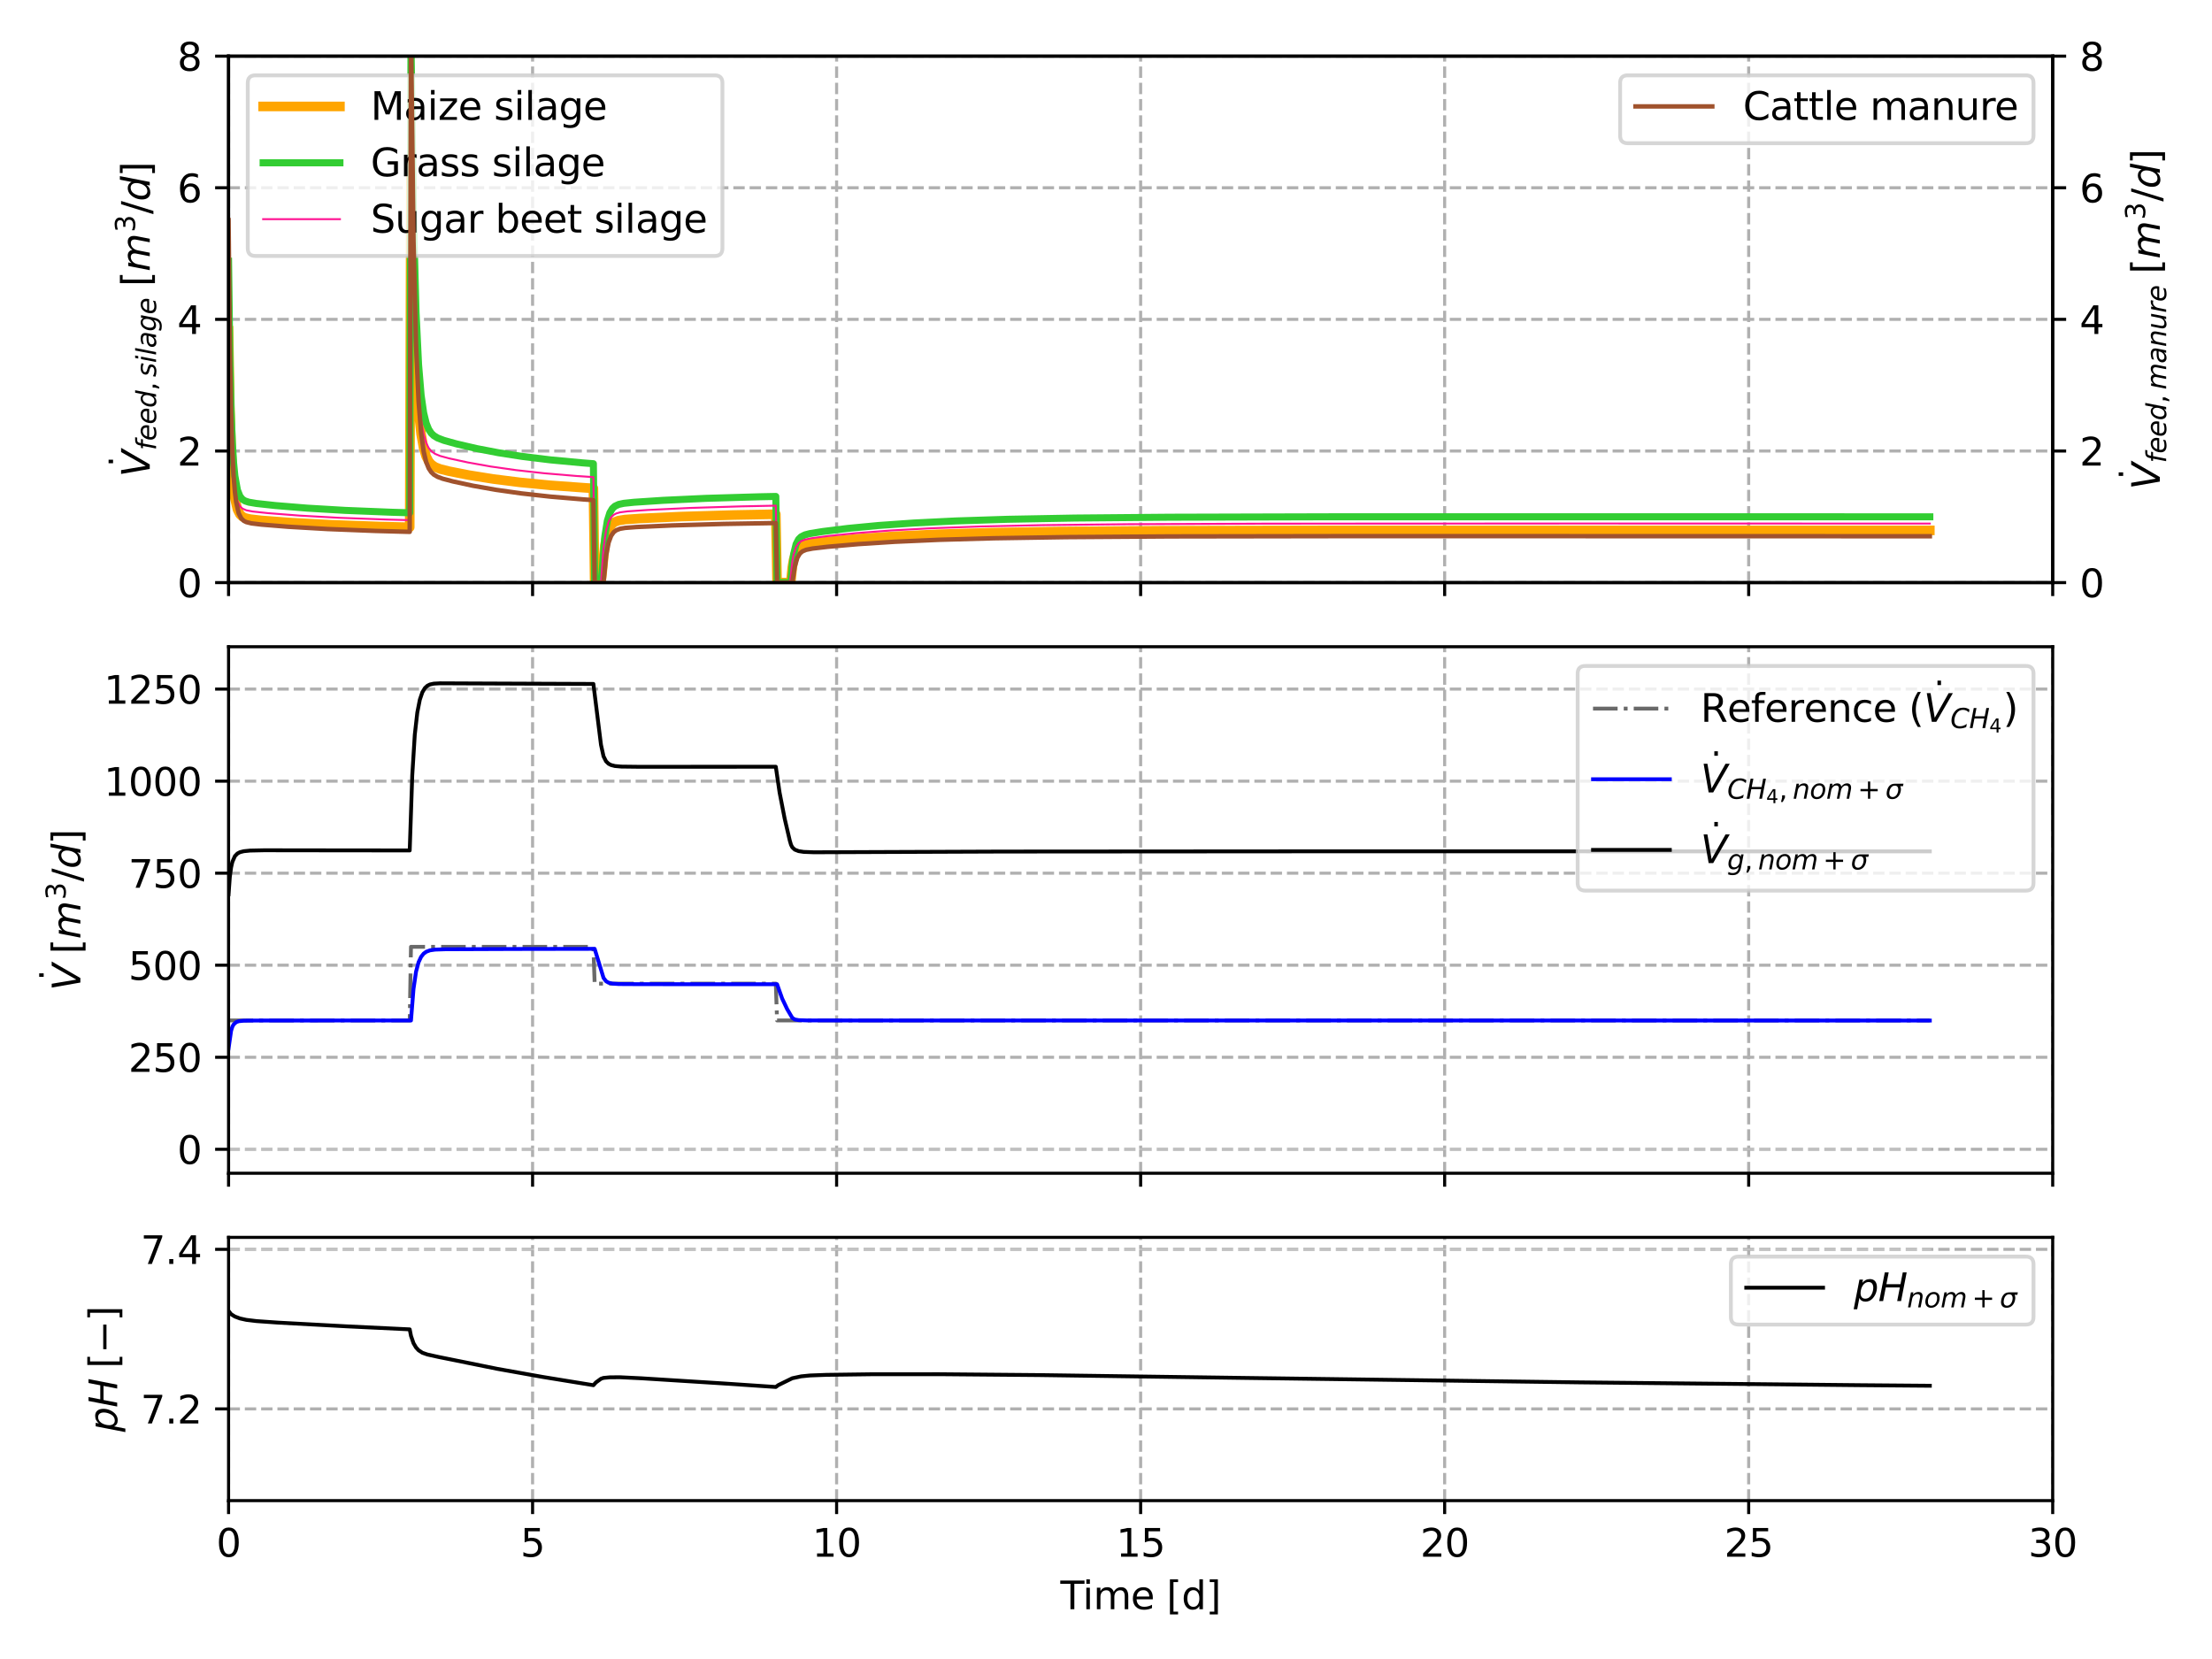 <?xml version="1.0" encoding="utf-8" standalone="no"?>
<!DOCTYPE svg PUBLIC "-//W3C//DTD SVG 1.1//EN"
  "http://www.w3.org/Graphics/SVG/1.1/DTD/svg11.dtd">
<svg xmlns:xlink="http://www.w3.org/1999/xlink" width="576pt" height="432pt" viewBox="0 0 576 432" xmlns="http://www.w3.org/2000/svg" version="1.1">
 <defs>
  <style type="text/css">*{stroke-linejoin: round; stroke-linecap: butt}</style>
 </defs>
 <g id="figure_1">
  <g id="patch_1">
   <path d="M 0 432 
L 576 432 
L 576 0 
L 0 0 
z
" style="fill: #ffffff"/>
  </g>
  <g id="axes_1">
   <g id="patch_2">
    <path d="M 59.518 151.71 
L 534.52 151.71 
L 534.52 14.616 
L 59.518 14.616 
z
" style="fill: #ffffff"/>
   </g>
   <g id="matplotlib.axis_1">
    <g id="xtick_1">
     <g id="line2d_1">
      <path d="M 59.518 151.71 
L 59.518 14.616 
" clip-path="url(#p0bb1dd6e60)" style="fill: none; stroke-dasharray: 2.96,1.28; stroke-dashoffset: 0; stroke: #b0b0b0; stroke-width: 0.8"/>
     </g>
     <g id="line2d_2">
      <defs>
       <path id="m2afe3cb417" d="M 0 0 
L 0 3.5 
" style="stroke: #000000; stroke-width: 0.8"/>
      </defs>
      <g>
       <use xlink:href="#m2afe3cb417" x="59.518" y="151.71" style="stroke: #000000; stroke-width: 0.8"/>
      </g>
     </g>
    </g>
    <g id="xtick_2">
     <g id="line2d_3">
      <path d="M 138.685 151.71 
L 138.685 14.616 
" clip-path="url(#p0bb1dd6e60)" style="fill: none; stroke-dasharray: 2.96,1.28; stroke-dashoffset: 0; stroke: #b0b0b0; stroke-width: 0.8"/>
     </g>
     <g id="line2d_4">
      <g>
       <use xlink:href="#m2afe3cb417" x="138.685" y="151.71" style="stroke: #000000; stroke-width: 0.8"/>
      </g>
     </g>
    </g>
    <g id="xtick_3">
     <g id="line2d_5">
      <path d="M 217.852 151.71 
L 217.852 14.616 
" clip-path="url(#p0bb1dd6e60)" style="fill: none; stroke-dasharray: 2.96,1.28; stroke-dashoffset: 0; stroke: #b0b0b0; stroke-width: 0.8"/>
     </g>
     <g id="line2d_6">
      <g>
       <use xlink:href="#m2afe3cb417" x="217.852" y="151.71" style="stroke: #000000; stroke-width: 0.8"/>
      </g>
     </g>
    </g>
    <g id="xtick_4">
     <g id="line2d_7">
      <path d="M 297.019 151.71 
L 297.019 14.616 
" clip-path="url(#p0bb1dd6e60)" style="fill: none; stroke-dasharray: 2.96,1.28; stroke-dashoffset: 0; stroke: #b0b0b0; stroke-width: 0.8"/>
     </g>
     <g id="line2d_8">
      <g>
       <use xlink:href="#m2afe3cb417" x="297.019" y="151.71" style="stroke: #000000; stroke-width: 0.8"/>
      </g>
     </g>
    </g>
    <g id="xtick_5">
     <g id="line2d_9">
      <path d="M 376.186 151.71 
L 376.186 14.616 
" clip-path="url(#p0bb1dd6e60)" style="fill: none; stroke-dasharray: 2.96,1.28; stroke-dashoffset: 0; stroke: #b0b0b0; stroke-width: 0.8"/>
     </g>
     <g id="line2d_10">
      <g>
       <use xlink:href="#m2afe3cb417" x="376.186" y="151.71" style="stroke: #000000; stroke-width: 0.8"/>
      </g>
     </g>
    </g>
    <g id="xtick_6">
     <g id="line2d_11">
      <path d="M 455.353 151.71 
L 455.353 14.616 
" clip-path="url(#p0bb1dd6e60)" style="fill: none; stroke-dasharray: 2.96,1.28; stroke-dashoffset: 0; stroke: #b0b0b0; stroke-width: 0.8"/>
     </g>
     <g id="line2d_12">
      <g>
       <use xlink:href="#m2afe3cb417" x="455.353" y="151.71" style="stroke: #000000; stroke-width: 0.8"/>
      </g>
     </g>
    </g>
    <g id="xtick_7">
     <g id="line2d_13">
      <path d="M 534.52 151.71 
L 534.52 14.616 
" clip-path="url(#p0bb1dd6e60)" style="fill: none; stroke-dasharray: 2.96,1.28; stroke-dashoffset: 0; stroke: #b0b0b0; stroke-width: 0.8"/>
     </g>
     <g id="line2d_14">
      <g>
       <use xlink:href="#m2afe3cb417" x="534.52" y="151.71" style="stroke: #000000; stroke-width: 0.8"/>
      </g>
     </g>
    </g>
   </g>
   <g id="matplotlib.axis_2">
    <g id="ytick_1">
     <g id="line2d_15">
      <path d="M 59.518 151.71 
L 534.52 151.71 
" clip-path="url(#p0bb1dd6e60)" style="fill: none; stroke-dasharray: 2.96,1.28; stroke-dashoffset: 0; stroke: #b0b0b0; stroke-width: 0.8"/>
     </g>
     <g id="line2d_16">
      <defs>
       <path id="mf97da60e85" d="M 0 0 
L -3.5 0 
" style="stroke: #000000; stroke-width: 0.8"/>
      </defs>
      <g>
       <use xlink:href="#mf97da60e85" x="59.518" y="151.71" style="stroke: #000000; stroke-width: 0.8"/>
      </g>
     </g>
     <g id="text_1">
      <!-- 0 -->
      <g transform="translate(46.156 155.51) scale(0.1 -0.1)">
       <defs>
        <path id="DejaVuSans-30" d="M 2034 4250 
Q 1547 4250 1301 3770 
Q 1056 3291 1056 2328 
Q 1056 1369 1301 889 
Q 1547 409 2034 409 
Q 2525 409 2770 889 
Q 3016 1369 3016 2328 
Q 3016 3291 2770 3770 
Q 2525 4250 2034 4250 
z
M 2034 4750 
Q 2819 4750 3233 4129 
Q 3647 3509 3647 2328 
Q 3647 1150 3233 529 
Q 2819 -91 2034 -91 
Q 1250 -91 836 529 
Q 422 1150 422 2328 
Q 422 3509 836 4129 
Q 1250 4750 2034 4750 
z
" transform="scale(0.016)"/>
       </defs>
       <use xlink:href="#DejaVuSans-30"/>
      </g>
     </g>
    </g>
    <g id="ytick_2">
     <g id="line2d_17">
      <path d="M 59.518 117.437 
L 534.52 117.437 
" clip-path="url(#p0bb1dd6e60)" style="fill: none; stroke-dasharray: 2.96,1.28; stroke-dashoffset: 0; stroke: #b0b0b0; stroke-width: 0.8"/>
     </g>
     <g id="line2d_18">
      <g>
       <use xlink:href="#mf97da60e85" x="59.518" y="117.437" style="stroke: #000000; stroke-width: 0.8"/>
      </g>
     </g>
     <g id="text_2">
      <!-- 2 -->
      <g transform="translate(46.156 121.236) scale(0.1 -0.1)">
       <defs>
        <path id="DejaVuSans-32" d="M 1228 531 
L 3431 531 
L 3431 0 
L 469 0 
L 469 531 
Q 828 903 1448 1529 
Q 2069 2156 2228 2338 
Q 2531 2678 2651 2914 
Q 2772 3150 2772 3378 
Q 2772 3750 2511 3984 
Q 2250 4219 1831 4219 
Q 1534 4219 1204 4116 
Q 875 4013 500 3803 
L 500 4441 
Q 881 4594 1212 4672 
Q 1544 4750 1819 4750 
Q 2544 4750 2975 4387 
Q 3406 4025 3406 3419 
Q 3406 3131 3298 2873 
Q 3191 2616 2906 2266 
Q 2828 2175 2409 1742 
Q 1991 1309 1228 531 
z
" transform="scale(0.016)"/>
       </defs>
       <use xlink:href="#DejaVuSans-32"/>
      </g>
     </g>
    </g>
    <g id="ytick_3">
     <g id="line2d_19">
      <path d="M 59.518 83.163 
L 534.52 83.163 
" clip-path="url(#p0bb1dd6e60)" style="fill: none; stroke-dasharray: 2.96,1.28; stroke-dashoffset: 0; stroke: #b0b0b0; stroke-width: 0.8"/>
     </g>
     <g id="line2d_20">
      <g>
       <use xlink:href="#mf97da60e85" x="59.518" y="83.163" style="stroke: #000000; stroke-width: 0.8"/>
      </g>
     </g>
     <g id="text_3">
      <!-- 4 -->
      <g transform="translate(46.156 86.962) scale(0.1 -0.1)">
       <defs>
        <path id="DejaVuSans-34" d="M 2419 4116 
L 825 1625 
L 2419 1625 
L 2419 4116 
z
M 2253 4666 
L 3047 4666 
L 3047 1625 
L 3713 1625 
L 3713 1100 
L 3047 1100 
L 3047 0 
L 2419 0 
L 2419 1100 
L 313 1100 
L 313 1709 
L 2253 4666 
z
" transform="scale(0.016)"/>
       </defs>
       <use xlink:href="#DejaVuSans-34"/>
      </g>
     </g>
    </g>
    <g id="ytick_4">
     <g id="line2d_21">
      <path d="M 59.518 48.89 
L 534.52 48.89 
" clip-path="url(#p0bb1dd6e60)" style="fill: none; stroke-dasharray: 2.96,1.28; stroke-dashoffset: 0; stroke: #b0b0b0; stroke-width: 0.8"/>
     </g>
     <g id="line2d_22">
      <g>
       <use xlink:href="#mf97da60e85" x="59.518" y="48.89" style="stroke: #000000; stroke-width: 0.8"/>
      </g>
     </g>
     <g id="text_4">
      <!-- 6 -->
      <g transform="translate(46.156 52.689) scale(0.1 -0.1)">
       <defs>
        <path id="DejaVuSans-36" d="M 2113 2584 
Q 1688 2584 1439 2293 
Q 1191 2003 1191 1497 
Q 1191 994 1439 701 
Q 1688 409 2113 409 
Q 2538 409 2786 701 
Q 3034 994 3034 1497 
Q 3034 2003 2786 2293 
Q 2538 2584 2113 2584 
z
M 3366 4563 
L 3366 3988 
Q 3128 4100 2886 4159 
Q 2644 4219 2406 4219 
Q 1781 4219 1451 3797 
Q 1122 3375 1075 2522 
Q 1259 2794 1537 2939 
Q 1816 3084 2150 3084 
Q 2853 3084 3261 2657 
Q 3669 2231 3669 1497 
Q 3669 778 3244 343 
Q 2819 -91 2113 -91 
Q 1303 -91 875 529 
Q 447 1150 447 2328 
Q 447 3434 972 4092 
Q 1497 4750 2381 4750 
Q 2619 4750 2861 4703 
Q 3103 4656 3366 4563 
z
" transform="scale(0.016)"/>
       </defs>
       <use xlink:href="#DejaVuSans-36"/>
      </g>
     </g>
    </g>
    <g id="ytick_5">
     <g id="line2d_23">
      <path d="M 59.518 14.616 
L 534.52 14.616 
" clip-path="url(#p0bb1dd6e60)" style="fill: none; stroke-dasharray: 2.96,1.28; stroke-dashoffset: 0; stroke: #b0b0b0; stroke-width: 0.8"/>
     </g>
     <g id="line2d_24">
      <g>
       <use xlink:href="#mf97da60e85" x="59.518" y="14.616" style="stroke: #000000; stroke-width: 0.8"/>
      </g>
     </g>
     <g id="text_5">
      <!-- 8 -->
      <g transform="translate(46.156 18.415) scale(0.1 -0.1)">
       <defs>
        <path id="DejaVuSans-38" d="M 2034 2216 
Q 1584 2216 1326 1975 
Q 1069 1734 1069 1313 
Q 1069 891 1326 650 
Q 1584 409 2034 409 
Q 2484 409 2743 651 
Q 3003 894 3003 1313 
Q 3003 1734 2745 1975 
Q 2488 2216 2034 2216 
z
M 1403 2484 
Q 997 2584 770 2862 
Q 544 3141 544 3541 
Q 544 4100 942 4425 
Q 1341 4750 2034 4750 
Q 2731 4750 3128 4425 
Q 3525 4100 3525 3541 
Q 3525 3141 3298 2862 
Q 3072 2584 2669 2484 
Q 3125 2378 3379 2068 
Q 3634 1759 3634 1313 
Q 3634 634 3220 271 
Q 2806 -91 2034 -91 
Q 1263 -91 848 271 
Q 434 634 434 1313 
Q 434 1759 690 2068 
Q 947 2378 1403 2484 
z
M 1172 3481 
Q 1172 3119 1398 2916 
Q 1625 2713 2034 2713 
Q 2441 2713 2670 2916 
Q 2900 3119 2900 3481 
Q 2900 3844 2670 4047 
Q 2441 4250 2034 4250 
Q 1625 4250 1398 4047 
Q 1172 3844 1172 3481 
z
" transform="scale(0.016)"/>
       </defs>
       <use xlink:href="#DejaVuSans-38"/>
      </g>
     </g>
    </g>
    <g id="text_6">
     <!-- $\dot V_{feed,silage} \; [m^3/d]$ -->
     <g transform="translate(39.056 124.213) rotate(-90) scale(0.1 -0.1)">
      <defs>
       <path id="DejaVuSans-307" d="M -1894 4863 
L -1319 4863 
L -1319 4134 
L -1894 4134 
L -1894 4863 
z
M -1600 3584 
L -1600 3584 
z
" transform="scale(0.016)"/>
       <path id="DejaVuSans-Oblique-56" d="M 1319 0 
L 500 4666 
L 1119 4666 
L 1797 653 
L 4063 4666 
L 4750 4666 
L 2053 0 
L 1319 0 
z
" transform="scale(0.016)"/>
       <path id="DejaVuSans-Oblique-66" d="M 3059 4863 
L 2969 4384 
L 2419 4384 
Q 2106 4384 1964 4261 
Q 1822 4138 1753 3809 
L 1691 3500 
L 2638 3500 
L 2553 3053 
L 1606 3053 
L 1013 0 
L 434 0 
L 1031 3053 
L 481 3053 
L 563 3500 
L 1113 3500 
L 1159 3744 
Q 1278 4363 1576 4613 
Q 1875 4863 2516 4863 
L 3059 4863 
z
" transform="scale(0.016)"/>
       <path id="DejaVuSans-Oblique-65" d="M 3078 2063 
Q 3088 2113 3092 2166 
Q 3097 2219 3097 2272 
Q 3097 2653 2873 2875 
Q 2650 3097 2266 3097 
Q 1838 3097 1509 2826 
Q 1181 2556 1013 2059 
L 3078 2063 
z
M 3578 1613 
L 903 1613 
Q 884 1494 878 1425 
Q 872 1356 872 1306 
Q 872 872 1139 634 
Q 1406 397 1894 397 
Q 2269 397 2603 481 
Q 2938 566 3225 728 
L 3116 159 
Q 2806 34 2476 -28 
Q 2147 -91 1806 -91 
Q 1078 -91 686 257 
Q 294 606 294 1247 
Q 294 1794 489 2264 
Q 684 2734 1063 3103 
Q 1306 3334 1642 3459 
Q 1978 3584 2356 3584 
Q 2950 3584 3301 3228 
Q 3653 2872 3653 2272 
Q 3653 2128 3634 1964 
Q 3616 1800 3578 1613 
z
" transform="scale(0.016)"/>
       <path id="DejaVuSans-Oblique-64" d="M 2675 525 
Q 2444 222 2128 65 
Q 1813 -91 1428 -91 
Q 903 -91 598 267 
Q 294 625 294 1247 
Q 294 1766 478 2236 
Q 663 2706 1013 3078 
Q 1244 3325 1534 3454 
Q 1825 3584 2144 3584 
Q 2481 3584 2739 3421 
Q 2997 3259 3138 2956 
L 3513 4863 
L 4091 4863 
L 3144 0 
L 2566 0 
L 2675 525 
z
M 891 1350 
Q 891 897 1095 644 
Q 1300 391 1663 391 
Q 1931 391 2161 520 
Q 2391 650 2566 903 
Q 2750 1166 2856 1509 
Q 2963 1853 2963 2188 
Q 2963 2622 2758 2865 
Q 2553 3109 2194 3109 
Q 1922 3109 1687 2981 
Q 1453 2853 1288 2613 
Q 1106 2353 998 2009 
Q 891 1666 891 1350 
z
" transform="scale(0.016)"/>
       <path id="DejaVuSans-2c" d="M 750 794 
L 1409 794 
L 1409 256 
L 897 -744 
L 494 -744 
L 750 256 
L 750 794 
z
" transform="scale(0.016)"/>
       <path id="DejaVuSans-Oblique-73" d="M 3200 3397 
L 3091 2853 
Q 2863 2978 2609 3040 
Q 2356 3103 2088 3103 
Q 1634 3103 1373 2948 
Q 1113 2794 1113 2528 
Q 1113 2219 1719 2053 
Q 1766 2041 1788 2034 
L 1972 1978 
Q 2547 1819 2739 1644 
Q 2931 1469 2931 1166 
Q 2931 609 2489 259 
Q 2047 -91 1331 -91 
Q 1053 -91 747 -37 
Q 441 16 72 128 
L 184 722 
Q 500 559 806 475 
Q 1113 391 1394 391 
Q 1816 391 2080 572 
Q 2344 753 2344 1031 
Q 2344 1331 1650 1516 
L 1591 1531 
L 1394 1581 
Q 956 1697 753 1886 
Q 550 2075 550 2369 
Q 550 2928 970 3256 
Q 1391 3584 2113 3584 
Q 2397 3584 2667 3537 
Q 2938 3491 3200 3397 
z
" transform="scale(0.016)"/>
       <path id="DejaVuSans-Oblique-69" d="M 1172 4863 
L 1747 4863 
L 1606 4134 
L 1031 4134 
L 1172 4863 
z
M 909 3500 
L 1484 3500 
L 800 0 
L 225 0 
L 909 3500 
z
" transform="scale(0.016)"/>
       <path id="DejaVuSans-Oblique-6c" d="M 1172 4863 
L 1747 4863 
L 800 0 
L 225 0 
L 1172 4863 
z
" transform="scale(0.016)"/>
       <path id="DejaVuSans-Oblique-61" d="M 3438 1997 
L 3047 0 
L 2472 0 
L 2578 531 
Q 2325 219 2001 64 
Q 1678 -91 1281 -91 
Q 834 -91 548 182 
Q 263 456 263 884 
Q 263 1497 752 1853 
Q 1241 2209 2100 2209 
L 2900 2209 
L 2931 2363 
Q 2938 2388 2941 2417 
Q 2944 2447 2944 2509 
Q 2944 2788 2717 2942 
Q 2491 3097 2081 3097 
Q 1800 3097 1504 3025 
Q 1209 2953 897 2809 
L 997 3341 
Q 1322 3463 1633 3523 
Q 1944 3584 2234 3584 
Q 2853 3584 3176 3315 
Q 3500 3047 3500 2534 
Q 3500 2431 3484 2292 
Q 3469 2153 3438 1997 
z
M 2816 1759 
L 2241 1759 
Q 1534 1759 1195 1570 
Q 856 1381 856 984 
Q 856 709 1029 553 
Q 1203 397 1509 397 
Q 1978 397 2328 733 
Q 2678 1069 2791 1631 
L 2816 1759 
z
" transform="scale(0.016)"/>
       <path id="DejaVuSans-Oblique-67" d="M 3816 3500 
L 3219 434 
Q 3047 -456 2561 -893 
Q 2075 -1331 1253 -1331 
Q 950 -1331 690 -1286 
Q 431 -1241 206 -1147 
L 313 -588 
Q 525 -725 762 -790 
Q 1000 -856 1269 -856 
Q 1816 -856 2167 -557 
Q 2519 -259 2631 300 
L 2681 563 
Q 2441 288 2122 144 
Q 1803 0 1434 0 
Q 903 0 598 351 
Q 294 703 294 1319 
Q 294 1803 478 2267 
Q 663 2731 997 3091 
Q 1219 3328 1514 3456 
Q 1809 3584 2131 3584 
Q 2484 3584 2746 3420 
Q 3009 3256 3138 2956 
L 3238 3500 
L 3816 3500 
z
M 2950 2216 
Q 2950 2641 2750 2872 
Q 2550 3103 2181 3103 
Q 1953 3103 1747 3012 
Q 1541 2922 1394 2759 
Q 1156 2491 1023 2127 
Q 891 1763 891 1375 
Q 891 944 1092 712 
Q 1294 481 1672 481 
Q 2219 481 2584 976 
Q 2950 1472 2950 2216 
z
" transform="scale(0.016)"/>
       <path id="DejaVuSans-5b" d="M 550 4863 
L 1875 4863 
L 1875 4416 
L 1125 4416 
L 1125 -397 
L 1875 -397 
L 1875 -844 
L 550 -844 
L 550 4863 
z
" transform="scale(0.016)"/>
       <path id="DejaVuSans-Oblique-6d" d="M 5747 2113 
L 5338 0 
L 4763 0 
L 5166 2094 
Q 5191 2228 5203 2325 
Q 5216 2422 5216 2491 
Q 5216 2772 5059 2928 
Q 4903 3084 4622 3084 
Q 4203 3084 3875 2770 
Q 3547 2456 3450 1953 
L 3066 0 
L 2491 0 
L 2900 2094 
Q 2925 2209 2937 2307 
Q 2950 2406 2950 2484 
Q 2950 2769 2794 2926 
Q 2638 3084 2363 3084 
Q 1938 3084 1609 2770 
Q 1281 2456 1184 1953 
L 800 0 
L 225 0 
L 909 3500 
L 1484 3500 
L 1375 2956 
Q 1609 3263 1923 3423 
Q 2238 3584 2597 3584 
Q 2978 3584 3223 3384 
Q 3469 3184 3519 2828 
Q 3781 3197 4126 3390 
Q 4472 3584 4856 3584 
Q 5306 3584 5551 3325 
Q 5797 3066 5797 2591 
Q 5797 2488 5784 2364 
Q 5772 2241 5747 2113 
z
" transform="scale(0.016)"/>
       <path id="DejaVuSans-33" d="M 2597 2516 
Q 3050 2419 3304 2112 
Q 3559 1806 3559 1356 
Q 3559 666 3084 287 
Q 2609 -91 1734 -91 
Q 1441 -91 1130 -33 
Q 819 25 488 141 
L 488 750 
Q 750 597 1062 519 
Q 1375 441 1716 441 
Q 2309 441 2620 675 
Q 2931 909 2931 1356 
Q 2931 1769 2642 2001 
Q 2353 2234 1838 2234 
L 1294 2234 
L 1294 2753 
L 1863 2753 
Q 2328 2753 2575 2939 
Q 2822 3125 2822 3475 
Q 2822 3834 2567 4026 
Q 2313 4219 1838 4219 
Q 1578 4219 1281 4162 
Q 984 4106 628 3988 
L 628 4550 
Q 988 4650 1302 4700 
Q 1616 4750 1894 4750 
Q 2613 4750 3031 4423 
Q 3450 4097 3450 3541 
Q 3450 3153 3228 2886 
Q 3006 2619 2597 2516 
z
" transform="scale(0.016)"/>
       <path id="DejaVuSans-2f" d="M 1625 4666 
L 2156 4666 
L 531 -594 
L 0 -594 
L 1625 4666 
z
" transform="scale(0.016)"/>
       <path id="DejaVuSans-5d" d="M 1947 4863 
L 1947 -844 
L 622 -844 
L 622 -397 
L 1369 -397 
L 1369 4416 
L 622 4416 
L 622 4863 
L 1947 4863 
z
" transform="scale(0.016)"/>
      </defs>
      <use xlink:href="#DejaVuSans-307" transform="translate(66.195 30.016)"/>
      <use xlink:href="#DejaVuSans-Oblique-56" transform="translate(0 0.609)"/>
      <use xlink:href="#DejaVuSans-Oblique-66" transform="translate(69.365 -15.797) scale(0.7)"/>
      <use xlink:href="#DejaVuSans-Oblique-65" transform="translate(94.009 -15.797) scale(0.7)"/>
      <use xlink:href="#DejaVuSans-Oblique-65" transform="translate(137.075 -15.797) scale(0.7)"/>
      <use xlink:href="#DejaVuSans-Oblique-64" transform="translate(180.142 -15.797) scale(0.7)"/>
      <use xlink:href="#DejaVuSans-2c" transform="translate(224.575 -15.797) scale(0.7)"/>
      <use xlink:href="#DejaVuSans-Oblique-73" transform="translate(260.464 -15.797) scale(0.7)"/>
      <use xlink:href="#DejaVuSans-Oblique-69" transform="translate(296.934 -15.797) scale(0.7)"/>
      <use xlink:href="#DejaVuSans-Oblique-6c" transform="translate(316.382 -15.797) scale(0.7)"/>
      <use xlink:href="#DejaVuSans-Oblique-61" transform="translate(335.83 -15.797) scale(0.7)"/>
      <use xlink:href="#DejaVuSans-Oblique-67" transform="translate(378.726 -15.797) scale(0.7)"/>
      <use xlink:href="#DejaVuSans-Oblique-65" transform="translate(423.159 -15.797) scale(0.7)"/>
      <use xlink:href="#DejaVuSans-5b" transform="translate(496.019 0.609)"/>
      <use xlink:href="#DejaVuSans-Oblique-6d" transform="translate(535.033 0.609)"/>
      <use xlink:href="#DejaVuSans-33" transform="translate(637.095 38.891) scale(0.7)"/>
      <use xlink:href="#DejaVuSans-2f" transform="translate(684.365 0.609)"/>
      <use xlink:href="#DejaVuSans-Oblique-64" transform="translate(718.057 0.609)"/>
      <use xlink:href="#DejaVuSans-5d" transform="translate(781.533 0.609)"/>
     </g>
    </g>
   </g>
   <g id="line2d_25">
    <path d="M 59.518 86.142 
L 59.848 105.652 
L 60.178 116.507 
L 60.508 123.051 
L 60.837 127.15 
L 61.167 129.781 
L 61.827 132.642 
L 62.487 133.93 
L 63.146 134.546 
L 63.806 134.866 
L 65.126 135.176 
L 68.094 135.511 
L 75.681 136.085 
L 86.237 136.652 
L 99.101 137.109 
L 106.688 137.297 
L 107.018 41.087 
L 107.678 77.134 
L 108.338 96.103 
L 108.997 106.857 
L 109.657 113.083 
L 110.317 116.72 
L 110.977 118.86 
L 111.636 120.137 
L 112.296 120.919 
L 113.286 121.606 
L 114.605 122.121 
L 116.914 122.699 
L 122.192 123.734 
L 128.459 124.733 
L 135.386 125.607 
L 143.303 126.376 
L 152.539 127.041 
L 154.518 127.158 
L 154.848 151.71 
L 156.498 151.71 
L 156.827 148.821 
L 157.487 142.066 
L 158.147 138.865 
L 158.807 137.238 
L 159.466 136.378 
L 160.126 135.907 
L 161.116 135.546 
L 162.765 135.287 
L 166.723 135.007 
L 177.279 134.517 
L 191.133 134.105 
L 202.019 133.901 
L 202.348 151.71 
L 205.647 151.71 
L 205.977 151 
L 206.307 147.741 
L 206.637 145.801 
L 207.296 143.72 
L 207.956 142.731 
L 208.616 142.223 
L 209.605 141.837 
L 211.255 141.517 
L 215.543 141.002 
L 223.46 140.281 
L 233.026 139.643 
L 244.241 139.124 
L 258.095 138.712 
L 276.238 138.405 
L 302.627 138.202 
L 348.807 138.103 
L 497.905 138.106 
L 502.523 138.107 
L 502.523 138.107 
" clip-path="url(#p0bb1dd6e60)" style="fill: none; stroke: #ffa500; stroke-width: 2.5; stroke-linecap: square"/>
   </g>
   <g id="line2d_26">
    <path d="M 59.518 68.024 
L 59.848 93.039 
L 60.178 106.944 
L 60.508 115.323 
L 60.837 120.57 
L 61.167 123.938 
L 61.827 127.598 
L 62.487 129.247 
L 63.146 130.035 
L 63.806 130.444 
L 64.796 130.767 
L 66.775 131.102 
L 71.723 131.643 
L 79.969 132.317 
L 89.865 132.902 
L 102.07 133.392 
L 106.688 133.529 
L 107.018 11.052 
L 107.678 57.155 
L 108.338 81.317 
L 108.997 94.98 
L 109.657 102.878 
L 110.317 107.487 
L 110.977 110.198 
L 111.636 111.816 
L 112.296 112.807 
L 112.956 113.441 
L 113.945 114.046 
L 115.595 114.676 
L 118.893 115.592 
L 124.171 116.817 
L 129.779 117.889 
L 136.046 118.861 
L 143.303 119.748 
L 151.55 120.518 
L 154.518 120.746 
L 154.848 151.71 
L 156.498 151.71 
L 156.827 148.405 
L 157.487 139.724 
L 158.147 135.61 
L 158.807 133.519 
L 159.466 132.414 
L 160.126 131.81 
L 161.116 131.347 
L 162.435 131.063 
L 165.074 130.788 
L 172.661 130.286 
L 183.876 129.766 
L 197.73 129.36 
L 202.019 129.271 
L 202.348 151.71 
L 205.647 151.71 
L 205.977 151.131 
L 206.307 146.911 
L 206.637 144.401 
L 207.296 141.711 
L 207.956 140.435 
L 208.616 139.78 
L 209.605 139.285 
L 210.925 138.942 
L 214.223 138.407 
L 220.821 137.592 
L 228.737 136.839 
L 237.974 136.19 
L 248.859 135.654 
L 262.383 135.221 
L 279.866 134.898 
L 304.606 134.682 
L 346.168 134.571 
L 461.29 134.567 
L 502.523 134.576 
L 502.523 134.576 
" clip-path="url(#p0bb1dd6e60)" style="fill: none; stroke: #32cd32; stroke-width: 1.833; stroke-linecap: square"/>
   </g>
   <g id="line2d_27">
    <path d="M 59.518 85.603 
L 59.848 104.245 
L 60.178 114.749 
L 60.508 121.124 
L 60.837 125.136 
L 61.167 127.721 
L 61.827 130.542 
L 62.487 131.822 
L 63.146 132.44 
L 64.136 132.874 
L 65.785 133.192 
L 69.744 133.617 
L 77.99 134.258 
L 88.216 134.826 
L 100.751 135.292 
L 106.688 135.451 
L 107.018 36.94 
L 107.678 72.945 
L 108.338 92.15 
L 108.997 103.091 
L 109.657 109.441 
L 110.317 113.155 
L 110.977 115.345 
L 111.636 116.656 
L 112.296 117.464 
L 113.286 118.179 
L 114.605 118.726 
L 116.914 119.354 
L 121.862 120.424 
L 127.8 121.48 
L 134.397 122.42 
L 141.654 123.229 
L 150.23 123.954 
L 154.518 124.243 
L 154.848 151.71 
L 156.498 151.71 
L 157.157 142.714 
L 157.817 138.149 
L 158.477 135.887 
L 159.136 134.706 
L 159.796 134.068 
L 160.456 133.708 
L 161.445 133.419 
L 163.425 133.155 
L 168.702 132.792 
L 179.588 132.27 
L 193.112 131.853 
L 202.019 131.672 
L 202.348 151.71 
L 205.647 151.71 
L 205.977 149.465 
L 206.307 146.339 
L 206.637 144.451 
L 207.296 142.402 
L 207.956 141.419 
L 208.616 140.906 
L 209.605 140.507 
L 211.255 140.162 
L 215.543 139.588 
L 223.13 138.809 
L 232.036 138.126 
L 242.592 137.553 
L 255.456 137.09 
L 271.619 136.742 
L 294.05 136.498 
L 329.675 136.358 
L 410.492 136.321 
L 502.523 136.338 
L 502.523 136.338 
" clip-path="url(#p0bb1dd6e60)" style="fill: none; stroke: #ff1493; stroke-width: 0.5; stroke-linecap: square"/>
   </g>
   <g id="patch_3">
    <path d="M 59.518 151.71 
L 59.518 14.616 
" style="fill: none; stroke: #000000; stroke-width: 0.8; stroke-linejoin: miter; stroke-linecap: square"/>
   </g>
   <g id="patch_4">
    <path d="M 534.52 151.71 
L 534.52 14.616 
" style="fill: none; stroke: #000000; stroke-width: 0.8; stroke-linejoin: miter; stroke-linecap: square"/>
   </g>
   <g id="patch_5">
    <path d="M 59.518 151.71 
L 534.52 151.71 
" style="fill: none; stroke: #000000; stroke-width: 0.8; stroke-linejoin: miter; stroke-linecap: square"/>
   </g>
   <g id="patch_6">
    <path d="M 59.518 14.616 
L 534.52 14.616 
" style="fill: none; stroke: #000000; stroke-width: 0.8; stroke-linejoin: miter; stroke-linecap: square"/>
   </g>
   <g id="legend_1">
    <g id="patch_7">
     <path d="M 66.518 66.65 
L 186.118 66.65 
Q 188.118 66.65 188.118 64.65 
L 188.118 21.616 
Q 188.118 19.616 186.118 19.616 
L 66.518 19.616 
Q 64.518 19.616 64.518 21.616 
L 64.518 64.65 
Q 64.518 66.65 66.518 66.65 
z
" style="fill: #ffffff; opacity: 0.8; stroke: #cccccc; stroke-linejoin: miter"/>
    </g>
    <g id="line2d_28">
     <path d="M 68.518 27.714 
L 78.518 27.714 
L 88.518 27.714 
" style="fill: none; stroke: #ffa500; stroke-width: 2.5; stroke-linecap: square"/>
    </g>
    <g id="text_7">
     <!-- Maize silage -->
     <g transform="translate(96.518 31.214) scale(0.1 -0.1)">
      <defs>
       <path id="DejaVuSans-4d" d="M 628 4666 
L 1569 4666 
L 2759 1491 
L 3956 4666 
L 4897 4666 
L 4897 0 
L 4281 0 
L 4281 4097 
L 3078 897 
L 2444 897 
L 1241 4097 
L 1241 0 
L 628 0 
L 628 4666 
z
" transform="scale(0.016)"/>
       <path id="DejaVuSans-61" d="M 2194 1759 
Q 1497 1759 1228 1600 
Q 959 1441 959 1056 
Q 959 750 1161 570 
Q 1363 391 1709 391 
Q 2188 391 2477 730 
Q 2766 1069 2766 1631 
L 2766 1759 
L 2194 1759 
z
M 3341 1997 
L 3341 0 
L 2766 0 
L 2766 531 
Q 2569 213 2275 61 
Q 1981 -91 1556 -91 
Q 1019 -91 701 211 
Q 384 513 384 1019 
Q 384 1609 779 1909 
Q 1175 2209 1959 2209 
L 2766 2209 
L 2766 2266 
Q 2766 2663 2505 2880 
Q 2244 3097 1772 3097 
Q 1472 3097 1187 3025 
Q 903 2953 641 2809 
L 641 3341 
Q 956 3463 1253 3523 
Q 1550 3584 1831 3584 
Q 2591 3584 2966 3190 
Q 3341 2797 3341 1997 
z
" transform="scale(0.016)"/>
       <path id="DejaVuSans-69" d="M 603 3500 
L 1178 3500 
L 1178 0 
L 603 0 
L 603 3500 
z
M 603 4863 
L 1178 4863 
L 1178 4134 
L 603 4134 
L 603 4863 
z
" transform="scale(0.016)"/>
       <path id="DejaVuSans-7a" d="M 353 3500 
L 3084 3500 
L 3084 2975 
L 922 459 
L 3084 459 
L 3084 0 
L 275 0 
L 275 525 
L 2438 3041 
L 353 3041 
L 353 3500 
z
" transform="scale(0.016)"/>
       <path id="DejaVuSans-65" d="M 3597 1894 
L 3597 1613 
L 953 1613 
Q 991 1019 1311 708 
Q 1631 397 2203 397 
Q 2534 397 2845 478 
Q 3156 559 3463 722 
L 3463 178 
Q 3153 47 2828 -22 
Q 2503 -91 2169 -91 
Q 1331 -91 842 396 
Q 353 884 353 1716 
Q 353 2575 817 3079 
Q 1281 3584 2069 3584 
Q 2775 3584 3186 3129 
Q 3597 2675 3597 1894 
z
M 3022 2063 
Q 3016 2534 2758 2815 
Q 2500 3097 2075 3097 
Q 1594 3097 1305 2825 
Q 1016 2553 972 2059 
L 3022 2063 
z
" transform="scale(0.016)"/>
       <path id="DejaVuSans-20" transform="scale(0.016)"/>
       <path id="DejaVuSans-73" d="M 2834 3397 
L 2834 2853 
Q 2591 2978 2328 3040 
Q 2066 3103 1784 3103 
Q 1356 3103 1142 2972 
Q 928 2841 928 2578 
Q 928 2378 1081 2264 
Q 1234 2150 1697 2047 
L 1894 2003 
Q 2506 1872 2764 1633 
Q 3022 1394 3022 966 
Q 3022 478 2636 193 
Q 2250 -91 1575 -91 
Q 1294 -91 989 -36 
Q 684 19 347 128 
L 347 722 
Q 666 556 975 473 
Q 1284 391 1588 391 
Q 1994 391 2212 530 
Q 2431 669 2431 922 
Q 2431 1156 2273 1281 
Q 2116 1406 1581 1522 
L 1381 1569 
Q 847 1681 609 1914 
Q 372 2147 372 2553 
Q 372 3047 722 3315 
Q 1072 3584 1716 3584 
Q 2034 3584 2315 3537 
Q 2597 3491 2834 3397 
z
" transform="scale(0.016)"/>
       <path id="DejaVuSans-6c" d="M 603 4863 
L 1178 4863 
L 1178 0 
L 603 0 
L 603 4863 
z
" transform="scale(0.016)"/>
       <path id="DejaVuSans-67" d="M 2906 1791 
Q 2906 2416 2648 2759 
Q 2391 3103 1925 3103 
Q 1463 3103 1205 2759 
Q 947 2416 947 1791 
Q 947 1169 1205 825 
Q 1463 481 1925 481 
Q 2391 481 2648 825 
Q 2906 1169 2906 1791 
z
M 3481 434 
Q 3481 -459 3084 -895 
Q 2688 -1331 1869 -1331 
Q 1566 -1331 1297 -1286 
Q 1028 -1241 775 -1147 
L 775 -588 
Q 1028 -725 1275 -790 
Q 1522 -856 1778 -856 
Q 2344 -856 2625 -561 
Q 2906 -266 2906 331 
L 2906 616 
Q 2728 306 2450 153 
Q 2172 0 1784 0 
Q 1141 0 747 490 
Q 353 981 353 1791 
Q 353 2603 747 3093 
Q 1141 3584 1784 3584 
Q 2172 3584 2450 3431 
Q 2728 3278 2906 2969 
L 2906 3500 
L 3481 3500 
L 3481 434 
z
" transform="scale(0.016)"/>
      </defs>
      <use xlink:href="#DejaVuSans-4d"/>
      <use xlink:href="#DejaVuSans-61" x="86.279"/>
      <use xlink:href="#DejaVuSans-69" x="147.559"/>
      <use xlink:href="#DejaVuSans-7a" x="175.342"/>
      <use xlink:href="#DejaVuSans-65" x="227.832"/>
      <use xlink:href="#DejaVuSans-20" x="289.355"/>
      <use xlink:href="#DejaVuSans-73" x="321.143"/>
      <use xlink:href="#DejaVuSans-69" x="373.242"/>
      <use xlink:href="#DejaVuSans-6c" x="401.025"/>
      <use xlink:href="#DejaVuSans-61" x="428.809"/>
      <use xlink:href="#DejaVuSans-67" x="490.088"/>
      <use xlink:href="#DejaVuSans-65" x="553.564"/>
     </g>
    </g>
    <g id="line2d_29">
     <path d="M 68.518 42.393 
L 78.518 42.393 
L 88.518 42.393 
" style="fill: none; stroke: #32cd32; stroke-width: 1.833; stroke-linecap: square"/>
    </g>
    <g id="text_8">
     <!-- Grass silage -->
     <g transform="translate(96.518 45.893) scale(0.1 -0.1)">
      <defs>
       <path id="DejaVuSans-47" d="M 3809 666 
L 3809 1919 
L 2778 1919 
L 2778 2438 
L 4434 2438 
L 4434 434 
Q 4069 175 3628 42 
Q 3188 -91 2688 -91 
Q 1594 -91 976 548 
Q 359 1188 359 2328 
Q 359 3472 976 4111 
Q 1594 4750 2688 4750 
Q 3144 4750 3555 4637 
Q 3966 4525 4313 4306 
L 4313 3634 
Q 3963 3931 3569 4081 
Q 3175 4231 2741 4231 
Q 1884 4231 1454 3753 
Q 1025 3275 1025 2328 
Q 1025 1384 1454 906 
Q 1884 428 2741 428 
Q 3075 428 3337 486 
Q 3600 544 3809 666 
z
" transform="scale(0.016)"/>
       <path id="DejaVuSans-72" d="M 2631 2963 
Q 2534 3019 2420 3045 
Q 2306 3072 2169 3072 
Q 1681 3072 1420 2755 
Q 1159 2438 1159 1844 
L 1159 0 
L 581 0 
L 581 3500 
L 1159 3500 
L 1159 2956 
Q 1341 3275 1631 3429 
Q 1922 3584 2338 3584 
Q 2397 3584 2469 3576 
Q 2541 3569 2628 3553 
L 2631 2963 
z
" transform="scale(0.016)"/>
      </defs>
      <use xlink:href="#DejaVuSans-47"/>
      <use xlink:href="#DejaVuSans-72" x="77.49"/>
      <use xlink:href="#DejaVuSans-61" x="118.604"/>
      <use xlink:href="#DejaVuSans-73" x="179.883"/>
      <use xlink:href="#DejaVuSans-73" x="231.982"/>
      <use xlink:href="#DejaVuSans-20" x="284.082"/>
      <use xlink:href="#DejaVuSans-73" x="315.869"/>
      <use xlink:href="#DejaVuSans-69" x="367.969"/>
      <use xlink:href="#DejaVuSans-6c" x="395.752"/>
      <use xlink:href="#DejaVuSans-61" x="423.535"/>
      <use xlink:href="#DejaVuSans-67" x="484.814"/>
      <use xlink:href="#DejaVuSans-65" x="548.291"/>
     </g>
    </g>
    <g id="line2d_30">
     <path d="M 68.518 57.071 
L 78.518 57.071 
L 88.518 57.071 
" style="fill: none; stroke: #ff1493; stroke-width: 0.5; stroke-linecap: square"/>
    </g>
    <g id="text_9">
     <!-- Sugar beet silage -->
     <g transform="translate(96.518 60.571) scale(0.1 -0.1)">
      <defs>
       <path id="DejaVuSans-53" d="M 3425 4513 
L 3425 3897 
Q 3066 4069 2747 4153 
Q 2428 4238 2131 4238 
Q 1616 4238 1336 4038 
Q 1056 3838 1056 3469 
Q 1056 3159 1242 3001 
Q 1428 2844 1947 2747 
L 2328 2669 
Q 3034 2534 3370 2195 
Q 3706 1856 3706 1288 
Q 3706 609 3251 259 
Q 2797 -91 1919 -91 
Q 1588 -91 1214 -16 
Q 841 59 441 206 
L 441 856 
Q 825 641 1194 531 
Q 1563 422 1919 422 
Q 2459 422 2753 634 
Q 3047 847 3047 1241 
Q 3047 1584 2836 1778 
Q 2625 1972 2144 2069 
L 1759 2144 
Q 1053 2284 737 2584 
Q 422 2884 422 3419 
Q 422 4038 858 4394 
Q 1294 4750 2059 4750 
Q 2388 4750 2728 4690 
Q 3069 4631 3425 4513 
z
" transform="scale(0.016)"/>
       <path id="DejaVuSans-75" d="M 544 1381 
L 544 3500 
L 1119 3500 
L 1119 1403 
Q 1119 906 1312 657 
Q 1506 409 1894 409 
Q 2359 409 2629 706 
Q 2900 1003 2900 1516 
L 2900 3500 
L 3475 3500 
L 3475 0 
L 2900 0 
L 2900 538 
Q 2691 219 2414 64 
Q 2138 -91 1772 -91 
Q 1169 -91 856 284 
Q 544 659 544 1381 
z
M 1991 3584 
L 1991 3584 
z
" transform="scale(0.016)"/>
       <path id="DejaVuSans-62" d="M 3116 1747 
Q 3116 2381 2855 2742 
Q 2594 3103 2138 3103 
Q 1681 3103 1420 2742 
Q 1159 2381 1159 1747 
Q 1159 1113 1420 752 
Q 1681 391 2138 391 
Q 2594 391 2855 752 
Q 3116 1113 3116 1747 
z
M 1159 2969 
Q 1341 3281 1617 3432 
Q 1894 3584 2278 3584 
Q 2916 3584 3314 3078 
Q 3713 2572 3713 1747 
Q 3713 922 3314 415 
Q 2916 -91 2278 -91 
Q 1894 -91 1617 61 
Q 1341 213 1159 525 
L 1159 0 
L 581 0 
L 581 4863 
L 1159 4863 
L 1159 2969 
z
" transform="scale(0.016)"/>
       <path id="DejaVuSans-74" d="M 1172 4494 
L 1172 3500 
L 2356 3500 
L 2356 3053 
L 1172 3053 
L 1172 1153 
Q 1172 725 1289 603 
Q 1406 481 1766 481 
L 2356 481 
L 2356 0 
L 1766 0 
Q 1100 0 847 248 
Q 594 497 594 1153 
L 594 3053 
L 172 3053 
L 172 3500 
L 594 3500 
L 594 4494 
L 1172 4494 
z
" transform="scale(0.016)"/>
      </defs>
      <use xlink:href="#DejaVuSans-53"/>
      <use xlink:href="#DejaVuSans-75" x="63.477"/>
      <use xlink:href="#DejaVuSans-67" x="126.855"/>
      <use xlink:href="#DejaVuSans-61" x="190.332"/>
      <use xlink:href="#DejaVuSans-72" x="251.611"/>
      <use xlink:href="#DejaVuSans-20" x="292.725"/>
      <use xlink:href="#DejaVuSans-62" x="324.512"/>
      <use xlink:href="#DejaVuSans-65" x="387.988"/>
      <use xlink:href="#DejaVuSans-65" x="449.512"/>
      <use xlink:href="#DejaVuSans-74" x="511.035"/>
      <use xlink:href="#DejaVuSans-20" x="550.244"/>
      <use xlink:href="#DejaVuSans-73" x="582.031"/>
      <use xlink:href="#DejaVuSans-69" x="634.131"/>
      <use xlink:href="#DejaVuSans-6c" x="661.914"/>
      <use xlink:href="#DejaVuSans-61" x="689.697"/>
      <use xlink:href="#DejaVuSans-67" x="750.977"/>
      <use xlink:href="#DejaVuSans-65" x="814.453"/>
     </g>
    </g>
   </g>
  </g>
  <g id="axes_2">
   <g id="patch_8">
    <path d="M 59.518 305.509 
L 534.52 305.509 
L 534.52 168.414 
L 59.518 168.414 
z
" style="fill: #ffffff"/>
   </g>
   <g id="matplotlib.axis_3">
    <g id="xtick_8">
     <g id="line2d_31">
      <path d="M 59.518 305.509 
L 59.518 168.414 
" clip-path="url(#p4bb467b702)" style="fill: none; stroke-dasharray: 2.96,1.28; stroke-dashoffset: 0; stroke: #b0b0b0; stroke-width: 0.8"/>
     </g>
     <g id="line2d_32">
      <g>
       <use xlink:href="#m2afe3cb417" x="59.518" y="305.509" style="stroke: #000000; stroke-width: 0.8"/>
      </g>
     </g>
    </g>
    <g id="xtick_9">
     <g id="line2d_33">
      <path d="M 138.685 305.509 
L 138.685 168.414 
" clip-path="url(#p4bb467b702)" style="fill: none; stroke-dasharray: 2.96,1.28; stroke-dashoffset: 0; stroke: #b0b0b0; stroke-width: 0.8"/>
     </g>
     <g id="line2d_34">
      <g>
       <use xlink:href="#m2afe3cb417" x="138.685" y="305.509" style="stroke: #000000; stroke-width: 0.8"/>
      </g>
     </g>
    </g>
    <g id="xtick_10">
     <g id="line2d_35">
      <path d="M 217.852 305.509 
L 217.852 168.414 
" clip-path="url(#p4bb467b702)" style="fill: none; stroke-dasharray: 2.96,1.28; stroke-dashoffset: 0; stroke: #b0b0b0; stroke-width: 0.8"/>
     </g>
     <g id="line2d_36">
      <g>
       <use xlink:href="#m2afe3cb417" x="217.852" y="305.509" style="stroke: #000000; stroke-width: 0.8"/>
      </g>
     </g>
    </g>
    <g id="xtick_11">
     <g id="line2d_37">
      <path d="M 297.019 305.509 
L 297.019 168.414 
" clip-path="url(#p4bb467b702)" style="fill: none; stroke-dasharray: 2.96,1.28; stroke-dashoffset: 0; stroke: #b0b0b0; stroke-width: 0.8"/>
     </g>
     <g id="line2d_38">
      <g>
       <use xlink:href="#m2afe3cb417" x="297.019" y="305.509" style="stroke: #000000; stroke-width: 0.8"/>
      </g>
     </g>
    </g>
    <g id="xtick_12">
     <g id="line2d_39">
      <path d="M 376.186 305.509 
L 376.186 168.414 
" clip-path="url(#p4bb467b702)" style="fill: none; stroke-dasharray: 2.96,1.28; stroke-dashoffset: 0; stroke: #b0b0b0; stroke-width: 0.8"/>
     </g>
     <g id="line2d_40">
      <g>
       <use xlink:href="#m2afe3cb417" x="376.186" y="305.509" style="stroke: #000000; stroke-width: 0.8"/>
      </g>
     </g>
    </g>
    <g id="xtick_13">
     <g id="line2d_41">
      <path d="M 455.353 305.509 
L 455.353 168.414 
" clip-path="url(#p4bb467b702)" style="fill: none; stroke-dasharray: 2.96,1.28; stroke-dashoffset: 0; stroke: #b0b0b0; stroke-width: 0.8"/>
     </g>
     <g id="line2d_42">
      <g>
       <use xlink:href="#m2afe3cb417" x="455.353" y="305.509" style="stroke: #000000; stroke-width: 0.8"/>
      </g>
     </g>
    </g>
    <g id="xtick_14">
     <g id="line2d_43">
      <path d="M 534.52 305.509 
L 534.52 168.414 
" clip-path="url(#p4bb467b702)" style="fill: none; stroke-dasharray: 2.96,1.28; stroke-dashoffset: 0; stroke: #b0b0b0; stroke-width: 0.8"/>
     </g>
     <g id="line2d_44">
      <g>
       <use xlink:href="#m2afe3cb417" x="534.52" y="305.509" style="stroke: #000000; stroke-width: 0.8"/>
      </g>
     </g>
    </g>
   </g>
   <g id="matplotlib.axis_4">
    <g id="ytick_6">
     <g id="line2d_45">
      <path d="M 59.518 299.277 
L 534.52 299.277 
" clip-path="url(#p4bb467b702)" style="fill: none; stroke-dasharray: 2.96,1.28; stroke-dashoffset: 0; stroke: #b0b0b0; stroke-width: 0.8"/>
     </g>
     <g id="line2d_46">
      <g>
       <use xlink:href="#mf97da60e85" x="59.518" y="299.277" style="stroke: #000000; stroke-width: 0.8"/>
      </g>
     </g>
     <g id="text_10">
      <!-- 0 -->
      <g transform="translate(46.156 303.076) scale(0.1 -0.1)">
       <use xlink:href="#DejaVuSans-30"/>
      </g>
     </g>
    </g>
    <g id="ytick_7">
     <g id="line2d_47">
      <path d="M 59.518 275.31 
L 534.52 275.31 
" clip-path="url(#p4bb467b702)" style="fill: none; stroke-dasharray: 2.96,1.28; stroke-dashoffset: 0; stroke: #b0b0b0; stroke-width: 0.8"/>
     </g>
     <g id="line2d_48">
      <g>
       <use xlink:href="#mf97da60e85" x="59.518" y="275.31" style="stroke: #000000; stroke-width: 0.8"/>
      </g>
     </g>
     <g id="text_11">
      <!-- 250 -->
      <g transform="translate(33.431 279.109) scale(0.1 -0.1)">
       <defs>
        <path id="DejaVuSans-35" d="M 691 4666 
L 3169 4666 
L 3169 4134 
L 1269 4134 
L 1269 2991 
Q 1406 3038 1543 3061 
Q 1681 3084 1819 3084 
Q 2600 3084 3056 2656 
Q 3513 2228 3513 1497 
Q 3513 744 3044 326 
Q 2575 -91 1722 -91 
Q 1428 -91 1123 -41 
Q 819 9 494 109 
L 494 744 
Q 775 591 1075 516 
Q 1375 441 1709 441 
Q 2250 441 2565 725 
Q 2881 1009 2881 1497 
Q 2881 1984 2565 2268 
Q 2250 2553 1709 2553 
Q 1456 2553 1204 2497 
Q 953 2441 691 2322 
L 691 4666 
z
" transform="scale(0.016)"/>
       </defs>
       <use xlink:href="#DejaVuSans-32"/>
       <use xlink:href="#DejaVuSans-35" x="63.623"/>
       <use xlink:href="#DejaVuSans-30" x="127.246"/>
      </g>
     </g>
    </g>
    <g id="ytick_8">
     <g id="line2d_49">
      <path d="M 59.518 251.342 
L 534.52 251.342 
" clip-path="url(#p4bb467b702)" style="fill: none; stroke-dasharray: 2.96,1.28; stroke-dashoffset: 0; stroke: #b0b0b0; stroke-width: 0.8"/>
     </g>
     <g id="line2d_50">
      <g>
       <use xlink:href="#mf97da60e85" x="59.518" y="251.342" style="stroke: #000000; stroke-width: 0.8"/>
      </g>
     </g>
     <g id="text_12">
      <!-- 500 -->
      <g transform="translate(33.431 255.141) scale(0.1 -0.1)">
       <use xlink:href="#DejaVuSans-35"/>
       <use xlink:href="#DejaVuSans-30" x="63.623"/>
       <use xlink:href="#DejaVuSans-30" x="127.246"/>
      </g>
     </g>
    </g>
    <g id="ytick_9">
     <g id="line2d_51">
      <path d="M 59.518 227.375 
L 534.52 227.375 
" clip-path="url(#p4bb467b702)" style="fill: none; stroke-dasharray: 2.96,1.28; stroke-dashoffset: 0; stroke: #b0b0b0; stroke-width: 0.8"/>
     </g>
     <g id="line2d_52">
      <g>
       <use xlink:href="#mf97da60e85" x="59.518" y="227.375" style="stroke: #000000; stroke-width: 0.8"/>
      </g>
     </g>
     <g id="text_13">
      <!-- 750 -->
      <g transform="translate(33.431 231.174) scale(0.1 -0.1)">
       <defs>
        <path id="DejaVuSans-37" d="M 525 4666 
L 3525 4666 
L 3525 4397 
L 1831 0 
L 1172 0 
L 2766 4134 
L 525 4134 
L 525 4666 
z
" transform="scale(0.016)"/>
       </defs>
       <use xlink:href="#DejaVuSans-37"/>
       <use xlink:href="#DejaVuSans-35" x="63.623"/>
       <use xlink:href="#DejaVuSans-30" x="127.246"/>
      </g>
     </g>
    </g>
    <g id="ytick_10">
     <g id="line2d_53">
      <path d="M 59.518 203.407 
L 534.52 203.407 
" clip-path="url(#p4bb467b702)" style="fill: none; stroke-dasharray: 2.96,1.28; stroke-dashoffset: 0; stroke: #b0b0b0; stroke-width: 0.8"/>
     </g>
     <g id="line2d_54">
      <g>
       <use xlink:href="#mf97da60e85" x="59.518" y="203.407" style="stroke: #000000; stroke-width: 0.8"/>
      </g>
     </g>
     <g id="text_14">
      <!-- 1000 -->
      <g transform="translate(27.068 207.206) scale(0.1 -0.1)">
       <defs>
        <path id="DejaVuSans-31" d="M 794 531 
L 1825 531 
L 1825 4091 
L 703 3866 
L 703 4441 
L 1819 4666 
L 2450 4666 
L 2450 531 
L 3481 531 
L 3481 0 
L 794 0 
L 794 531 
z
" transform="scale(0.016)"/>
       </defs>
       <use xlink:href="#DejaVuSans-31"/>
       <use xlink:href="#DejaVuSans-30" x="63.623"/>
       <use xlink:href="#DejaVuSans-30" x="127.246"/>
       <use xlink:href="#DejaVuSans-30" x="190.869"/>
      </g>
     </g>
    </g>
    <g id="ytick_11">
     <g id="line2d_55">
      <path d="M 59.518 179.439 
L 534.52 179.439 
" clip-path="url(#p4bb467b702)" style="fill: none; stroke-dasharray: 2.96,1.28; stroke-dashoffset: 0; stroke: #b0b0b0; stroke-width: 0.8"/>
     </g>
     <g id="line2d_56">
      <g>
       <use xlink:href="#mf97da60e85" x="59.518" y="179.439" style="stroke: #000000; stroke-width: 0.8"/>
      </g>
     </g>
     <g id="text_15">
      <!-- 1250 -->
      <g transform="translate(27.068 183.239) scale(0.1 -0.1)">
       <use xlink:href="#DejaVuSans-31"/>
       <use xlink:href="#DejaVuSans-32" x="63.623"/>
       <use xlink:href="#DejaVuSans-35" x="127.246"/>
       <use xlink:href="#DejaVuSans-30" x="190.869"/>
      </g>
     </g>
    </g>
    <g id="text_16">
     <!-- $\dot V \; [m^3/d]$ -->
     <g transform="translate(20.988 257.962) rotate(-90) scale(0.1 -0.1)">
      <use xlink:href="#DejaVuSans-307" transform="translate(66.195 30.016)"/>
      <use xlink:href="#DejaVuSans-Oblique-56" transform="translate(0 0.609)"/>
      <use xlink:href="#DejaVuSans-5b" transform="translate(95.467 0.609)"/>
      <use xlink:href="#DejaVuSans-Oblique-6d" transform="translate(134.481 0.609)"/>
      <use xlink:href="#DejaVuSans-33" transform="translate(236.543 38.891) scale(0.7)"/>
      <use xlink:href="#DejaVuSans-2f" transform="translate(283.814 0.609)"/>
      <use xlink:href="#DejaVuSans-Oblique-64" transform="translate(317.505 0.609)"/>
      <use xlink:href="#DejaVuSans-5d" transform="translate(380.981 0.609)"/>
     </g>
    </g>
   </g>
   <g id="line2d_57">
    <path d="M 59.518 265.723 
L 106.688 265.723 
L 107.018 246.549 
L 154.518 246.549 
L 154.848 256.136 
L 202.019 256.136 
L 202.348 265.723 
L 502.523 265.723 
L 502.523 265.723 
" clip-path="url(#p4bb467b702)" style="fill: none; stroke-dasharray: 6.4,1.6,1,1.6; stroke-dashoffset: 0; stroke: #696969"/>
   </g>
   <g id="line2d_58">
    <path d="M 59.518 265.723 
L 59.518 265.723 
L 59.518 265.723 
L 59.518 265.723 
L 59.518 265.723 
L 59.518 265.723 
L 59.518 265.723 
L 59.518 265.723 
L 59.518 265.723 
L 59.518 265.723 
L 59.518 265.723 
L 59.518 265.723 
L 59.518 265.723 
L 59.518 265.723 
L 59.518 265.723 
L 59.518 265.723 
" clip-path="url(#p4bb467b702)" style="fill: none; stroke-dasharray: 3.7,1.6; stroke-dashoffset: 0; stroke: #696969"/>
   </g>
   <g id="line2d_59">
    <path d="M 59.518 272.999 
L 60.178 268.415 
L 60.508 267.363 
L 60.837 266.758 
L 61.497 266.166 
L 62.157 265.927 
L 63.476 265.781 
L 67.435 265.744 
L 107.018 265.739 
L 107.678 257.498 
L 108.338 253.008 
L 108.997 250.563 
L 109.657 249.15 
L 110.317 248.323 
L 110.977 247.839 
L 111.966 247.466 
L 113.286 247.273 
L 115.924 247.186 
L 134.067 247.114 
L 154.848 247.077 
L 157.157 254.638 
L 157.817 255.513 
L 158.477 255.894 
L 159.466 256.132 
L 161.116 256.244 
L 167.053 256.278 
L 202.348 256.295 
L 203.668 260.015 
L 204.987 262.795 
L 206.307 265.043 
L 206.966 265.466 
L 207.956 265.647 
L 210.265 265.722 
L 231.376 265.736 
L 502.523 265.745 
L 502.523 265.745 
" clip-path="url(#p4bb467b702)" style="fill: none; stroke: #0000ff; stroke-linecap: square"/>
   </g>
   <g id="line2d_60">
    <path d="M 59.518 232.865 
L 59.848 228.338 
L 60.178 225.88 
L 60.508 224.435 
L 61.167 222.937 
L 61.827 222.255 
L 62.487 221.908 
L 63.476 221.654 
L 65.126 221.489 
L 68.754 221.409 
L 87.226 221.434 
L 106.688 221.454 
L 107.348 201.925 
L 108.008 191.337 
L 108.667 185.53 
L 109.327 182.183 
L 109.987 180.255 
L 110.647 179.164 
L 111.306 178.56 
L 111.966 178.235 
L 112.956 178.017 
L 114.605 177.93 
L 123.181 177.968 
L 154.518 178.093 
L 156.498 193.954 
L 157.157 196.945 
L 157.817 198.25 
L 158.477 198.882 
L 159.136 199.22 
L 160.126 199.471 
L 161.775 199.617 
L 166.064 199.669 
L 202.019 199.661 
L 203.008 206.4 
L 204.328 213.175 
L 205.647 218.843 
L 205.977 219.975 
L 206.307 220.629 
L 206.966 221.244 
L 207.956 221.629 
L 209.276 221.83 
L 211.914 221.931 
L 220.491 221.899 
L 261.064 221.742 
L 347.818 221.682 
L 502.523 221.701 
L 502.523 221.701 
" clip-path="url(#p4bb467b702)" style="fill: none; stroke: #000000; stroke-linecap: square"/>
   </g>
   <g id="LineCollection_1">
    <path d="M 59.518 299.277 
L 502.853 299.277 
" clip-path="url(#p4bb467b702)" style="fill: none; stroke: #ffffff; stroke-width: 0.1"/>
   </g>
   <g id="LineCollection_2">
    <path d="M 59.518 174.646 
L 502.853 174.646 
" clip-path="url(#p4bb467b702)" style="fill: none; stroke: #ffffff; stroke-width: 0.1"/>
   </g>
   <g id="patch_9">
    <path d="M 59.518 305.509 
L 59.518 168.414 
" style="fill: none; stroke: #000000; stroke-width: 0.8; stroke-linejoin: miter; stroke-linecap: square"/>
   </g>
   <g id="patch_10">
    <path d="M 534.52 305.509 
L 534.52 168.414 
" style="fill: none; stroke: #000000; stroke-width: 0.8; stroke-linejoin: miter; stroke-linecap: square"/>
   </g>
   <g id="patch_11">
    <path d="M 59.518 305.509 
L 534.52 305.509 
" style="fill: none; stroke: #000000; stroke-width: 0.8; stroke-linejoin: miter; stroke-linecap: square"/>
   </g>
   <g id="patch_12">
    <path d="M 59.518 168.414 
L 534.52 168.414 
" style="fill: none; stroke: #000000; stroke-width: 0.8; stroke-linejoin: miter; stroke-linecap: square"/>
   </g>
   <g id="legend_2">
    <g id="patch_13">
     <path d="M 412.82 231.914 
L 527.52 231.914 
Q 529.52 231.914 529.52 229.914 
L 529.52 175.414 
Q 529.52 173.414 527.52 173.414 
L 412.82 173.414 
Q 410.82 173.414 410.82 175.414 
L 410.82 229.914 
Q 410.82 231.914 412.82 231.914 
z
" style="fill: #ffffff; opacity: 0.8; stroke: #cccccc; stroke-linejoin: miter"/>
    </g>
    <g id="line2d_61">
     <path d="M 414.82 184.514 
L 424.82 184.514 
L 434.82 184.514 
" style="fill: none; stroke-dasharray: 6.4,1.6,1,1.6; stroke-dashoffset: 0; stroke: #696969"/>
    </g>
    <g id="text_17">
     <!-- Reference ($\dot V_{CH_4}$) -->
     <g transform="translate(442.82 188.014) scale(0.1 -0.1)">
      <defs>
       <path id="DejaVuSans-52" d="M 2841 2188 
Q 3044 2119 3236 1894 
Q 3428 1669 3622 1275 
L 4263 0 
L 3584 0 
L 2988 1197 
Q 2756 1666 2539 1819 
Q 2322 1972 1947 1972 
L 1259 1972 
L 1259 0 
L 628 0 
L 628 4666 
L 2053 4666 
Q 2853 4666 3247 4331 
Q 3641 3997 3641 3322 
Q 3641 2881 3436 2590 
Q 3231 2300 2841 2188 
z
M 1259 4147 
L 1259 2491 
L 2053 2491 
Q 2509 2491 2742 2702 
Q 2975 2913 2975 3322 
Q 2975 3731 2742 3939 
Q 2509 4147 2053 4147 
L 1259 4147 
z
" transform="scale(0.016)"/>
       <path id="DejaVuSans-66" d="M 2375 4863 
L 2375 4384 
L 1825 4384 
Q 1516 4384 1395 4259 
Q 1275 4134 1275 3809 
L 1275 3500 
L 2222 3500 
L 2222 3053 
L 1275 3053 
L 1275 0 
L 697 0 
L 697 3053 
L 147 3053 
L 147 3500 
L 697 3500 
L 697 3744 
Q 697 4328 969 4595 
Q 1241 4863 1831 4863 
L 2375 4863 
z
" transform="scale(0.016)"/>
       <path id="DejaVuSans-6e" d="M 3513 2113 
L 3513 0 
L 2938 0 
L 2938 2094 
Q 2938 2591 2744 2837 
Q 2550 3084 2163 3084 
Q 1697 3084 1428 2787 
Q 1159 2491 1159 1978 
L 1159 0 
L 581 0 
L 581 3500 
L 1159 3500 
L 1159 2956 
Q 1366 3272 1645 3428 
Q 1925 3584 2291 3584 
Q 2894 3584 3203 3211 
Q 3513 2838 3513 2113 
z
" transform="scale(0.016)"/>
       <path id="DejaVuSans-63" d="M 3122 3366 
L 3122 2828 
Q 2878 2963 2633 3030 
Q 2388 3097 2138 3097 
Q 1578 3097 1268 2742 
Q 959 2388 959 1747 
Q 959 1106 1268 751 
Q 1578 397 2138 397 
Q 2388 397 2633 464 
Q 2878 531 3122 666 
L 3122 134 
Q 2881 22 2623 -34 
Q 2366 -91 2075 -91 
Q 1284 -91 818 406 
Q 353 903 353 1747 
Q 353 2603 823 3093 
Q 1294 3584 2113 3584 
Q 2378 3584 2631 3529 
Q 2884 3475 3122 3366 
z
" transform="scale(0.016)"/>
       <path id="DejaVuSans-28" d="M 1984 4856 
Q 1566 4138 1362 3434 
Q 1159 2731 1159 2009 
Q 1159 1288 1364 580 
Q 1569 -128 1984 -844 
L 1484 -844 
Q 1016 -109 783 600 
Q 550 1309 550 2009 
Q 550 2706 781 3412 
Q 1013 4119 1484 4856 
L 1984 4856 
z
" transform="scale(0.016)"/>
       <path id="DejaVuSans-Oblique-43" d="M 4447 4306 
L 4319 3641 
Q 4019 3944 3683 4091 
Q 3347 4238 2956 4238 
Q 2422 4238 2017 3981 
Q 1613 3725 1319 3200 
Q 1131 2863 1032 2486 
Q 934 2109 934 1728 
Q 934 1091 1264 756 
Q 1594 422 2222 422 
Q 2656 422 3056 561 
Q 3456 700 3834 978 
L 3688 231 
Q 3316 72 2936 -9 
Q 2556 -91 2175 -91 
Q 1278 -91 773 396 
Q 269 884 269 1753 
Q 269 2309 461 2846 
Q 653 3384 1013 3828 
Q 1394 4300 1883 4525 
Q 2372 4750 3022 4750 
Q 3422 4750 3780 4639 
Q 4138 4528 4447 4306 
z
" transform="scale(0.016)"/>
       <path id="DejaVuSans-Oblique-48" d="M 1081 4666 
L 1716 4666 
L 1344 2753 
L 3634 2753 
L 4006 4666 
L 4641 4666 
L 3731 0 
L 3097 0 
L 3531 2222 
L 1241 2222 
L 806 0 
L 172 0 
L 1081 4666 
z
" transform="scale(0.016)"/>
       <path id="DejaVuSans-29" d="M 513 4856 
L 1013 4856 
Q 1481 4119 1714 3412 
Q 1947 2706 1947 2009 
Q 1947 1309 1714 600 
Q 1481 -109 1013 -844 
L 513 -844 
Q 928 -128 1133 580 
Q 1338 1288 1338 2009 
Q 1338 2731 1133 3434 
Q 928 4138 513 4856 
z
" transform="scale(0.016)"/>
      </defs>
      <use xlink:href="#DejaVuSans-52" transform="translate(0 0.609)"/>
      <use xlink:href="#DejaVuSans-65" transform="translate(69.482 0.609)"/>
      <use xlink:href="#DejaVuSans-66" transform="translate(131.006 0.609)"/>
      <use xlink:href="#DejaVuSans-65" transform="translate(166.211 0.609)"/>
      <use xlink:href="#DejaVuSans-72" transform="translate(227.734 0.609)"/>
      <use xlink:href="#DejaVuSans-65" transform="translate(268.848 0.609)"/>
      <use xlink:href="#DejaVuSans-6e" transform="translate(330.371 0.609)"/>
      <use xlink:href="#DejaVuSans-63" transform="translate(393.75 0.609)"/>
      <use xlink:href="#DejaVuSans-65" transform="translate(448.73 0.609)"/>
      <use xlink:href="#DejaVuSans-20" transform="translate(510.254 0.609)"/>
      <use xlink:href="#DejaVuSans-28" transform="translate(542.041 0.609)"/>
      <use xlink:href="#DejaVuSans-307" transform="translate(647.25 30.016)"/>
      <use xlink:href="#DejaVuSans-Oblique-56" transform="translate(581.055 0.609)"/>
      <use xlink:href="#DejaVuSans-Oblique-43" transform="translate(650.42 -15.797) scale(0.7)"/>
      <use xlink:href="#DejaVuSans-Oblique-48" transform="translate(699.297 -15.797) scale(0.7)"/>
      <use xlink:href="#DejaVuSans-34" transform="translate(751.934 -27.281) scale(0.49)"/>
      <use xlink:href="#DejaVuSans-29" transform="translate(787.757 0.609)"/>
     </g>
    </g>
    <g id="line2d_62">
     <path d="M 414.82 202.914 
L 424.82 202.914 
L 434.82 202.914 
" style="fill: none; stroke: #0000ff; stroke-linecap: square"/>
    </g>
    <g id="text_18">
     <!-- $\dot V_{CH_4, nom+\sigma}$ -->
     <g transform="translate(442.82 206.414) scale(0.1 -0.1)">
      <defs>
       <path id="DejaVuSans-Oblique-6e" d="M 3566 2113 
L 3156 0 
L 2578 0 
L 2988 2091 
Q 3016 2238 3031 2350 
Q 3047 2463 3047 2528 
Q 3047 2791 2881 2937 
Q 2716 3084 2419 3084 
Q 1956 3084 1622 2776 
Q 1288 2469 1184 1941 
L 800 0 
L 225 0 
L 903 3500 
L 1478 3500 
L 1363 2950 
Q 1603 3253 1940 3418 
Q 2278 3584 2650 3584 
Q 3113 3584 3367 3334 
Q 3622 3084 3622 2631 
Q 3622 2519 3608 2391 
Q 3594 2263 3566 2113 
z
" transform="scale(0.016)"/>
       <path id="DejaVuSans-Oblique-6f" d="M 1625 -91 
Q 1009 -91 651 289 
Q 294 669 294 1325 
Q 294 1706 417 2101 
Q 541 2497 738 2766 
Q 1047 3184 1428 3384 
Q 1809 3584 2291 3584 
Q 2888 3584 3255 3212 
Q 3622 2841 3622 2241 
Q 3622 1825 3500 1412 
Q 3378 1000 3181 728 
Q 2875 309 2494 109 
Q 2113 -91 1625 -91 
z
M 891 1344 
Q 891 869 1089 633 
Q 1288 397 1691 397 
Q 2269 397 2648 901 
Q 3028 1406 3028 2181 
Q 3028 2634 2825 2865 
Q 2622 3097 2228 3097 
Q 1903 3097 1650 2945 
Q 1397 2794 1197 2484 
Q 1050 2253 970 1956 
Q 891 1659 891 1344 
z
" transform="scale(0.016)"/>
       <path id="DejaVuSans-2b" d="M 2944 4013 
L 2944 2272 
L 4684 2272 
L 4684 1741 
L 2944 1741 
L 2944 0 
L 2419 0 
L 2419 1741 
L 678 1741 
L 678 2272 
L 2419 2272 
L 2419 4013 
L 2944 4013 
z
" transform="scale(0.016)"/>
       <path id="DejaVuSans-Oblique-3c3" d="M 2219 3044 
Q 1744 3044 1422 2700 
Q 1081 2341 969 1747 
Q 844 1119 1044 756 
Q 1241 397 1706 397 
Q 2166 397 2503 759 
Q 2844 1122 2966 1747 
Q 3075 2319 2881 2700 
Q 2700 3044 2219 3044 
z
M 2309 3503 
L 4219 3500 
L 4106 2925 
L 3463 2925 
Q 3706 2438 3575 1747 
Q 3406 888 2884 400 
Q 2359 -91 1609 -91 
Q 856 -91 525 400 
Q 194 888 363 1747 
Q 528 2609 1050 3097 
Q 1484 3503 2309 3503 
z
" transform="scale(0.016)"/>
      </defs>
      <use xlink:href="#DejaVuSans-307" transform="translate(66.195 30.016)"/>
      <use xlink:href="#DejaVuSans-Oblique-56" transform="translate(0 0.609)"/>
      <use xlink:href="#DejaVuSans-Oblique-43" transform="translate(69.365 -15.797) scale(0.7)"/>
      <use xlink:href="#DejaVuSans-Oblique-48" transform="translate(118.242 -15.797) scale(0.7)"/>
      <use xlink:href="#DejaVuSans-34" transform="translate(170.879 -27.281) scale(0.49)"/>
      <use xlink:href="#DejaVuSans-2c" transform="translate(203.968 -15.797) scale(0.7)"/>
      <use xlink:href="#DejaVuSans-Oblique-6e" transform="translate(239.857 -15.797) scale(0.7)"/>
      <use xlink:href="#DejaVuSans-Oblique-6f" transform="translate(284.222 -15.797) scale(0.7)"/>
      <use xlink:href="#DejaVuSans-Oblique-6d" transform="translate(327.049 -15.797) scale(0.7)"/>
      <use xlink:href="#DejaVuSans-2b" transform="translate(408.875 -15.797) scale(0.7)"/>
      <use xlink:href="#DejaVuSans-Oblique-3c3" transform="translate(481.166 -15.797) scale(0.7)"/>
     </g>
    </g>
    <g id="line2d_63">
     <path d="M 414.82 221.314 
L 424.82 221.314 
L 434.82 221.314 
" style="fill: none; stroke: #000000; stroke-linecap: square"/>
    </g>
    <g id="text_19">
     <!-- $\dot V_{g, nom+\sigma}$ -->
     <g transform="translate(442.82 224.814) scale(0.1 -0.1)">
      <use xlink:href="#DejaVuSans-307" transform="translate(66.195 30.016)"/>
      <use xlink:href="#DejaVuSans-Oblique-56" transform="translate(0 0.609)"/>
      <use xlink:href="#DejaVuSans-Oblique-67" transform="translate(69.365 -15.797) scale(0.7)"/>
      <use xlink:href="#DejaVuSans-2c" transform="translate(113.799 -15.797) scale(0.7)"/>
      <use xlink:href="#DejaVuSans-Oblique-6e" transform="translate(149.688 -15.797) scale(0.7)"/>
      <use xlink:href="#DejaVuSans-Oblique-6f" transform="translate(194.053 -15.797) scale(0.7)"/>
      <use xlink:href="#DejaVuSans-Oblique-6d" transform="translate(236.88 -15.797) scale(0.7)"/>
      <use xlink:href="#DejaVuSans-2b" transform="translate(318.706 -15.797) scale(0.7)"/>
      <use xlink:href="#DejaVuSans-Oblique-3c3" transform="translate(390.996 -15.797) scale(0.7)"/>
     </g>
    </g>
   </g>
  </g>
  <g id="axes_3">
   <g id="patch_14">
    <path d="M 59.518 390.76 
L 534.52 390.76 
L 534.52 322.213 
L 59.518 322.213 
z
" style="fill: #ffffff"/>
   </g>
   <g id="matplotlib.axis_5">
    <g id="xtick_15">
     <g id="line2d_64">
      <path d="M 59.518 390.76 
L 59.518 322.213 
" clip-path="url(#p5e81e4c678)" style="fill: none; stroke-dasharray: 2.96,1.28; stroke-dashoffset: 0; stroke: #b0b0b0; stroke-width: 0.8"/>
     </g>
     <g id="line2d_65">
      <g>
       <use xlink:href="#m2afe3cb417" x="59.518" y="390.76" style="stroke: #000000; stroke-width: 0.8"/>
      </g>
     </g>
     <g id="text_20">
      <!-- 0 -->
      <g transform="translate(56.337 405.358) scale(0.1 -0.1)">
       <use xlink:href="#DejaVuSans-30"/>
      </g>
     </g>
    </g>
    <g id="xtick_16">
     <g id="line2d_66">
      <path d="M 138.685 390.76 
L 138.685 322.213 
" clip-path="url(#p5e81e4c678)" style="fill: none; stroke-dasharray: 2.96,1.28; stroke-dashoffset: 0; stroke: #b0b0b0; stroke-width: 0.8"/>
     </g>
     <g id="line2d_67">
      <g>
       <use xlink:href="#m2afe3cb417" x="138.685" y="390.76" style="stroke: #000000; stroke-width: 0.8"/>
      </g>
     </g>
     <g id="text_21">
      <!-- 5 -->
      <g transform="translate(135.504 405.358) scale(0.1 -0.1)">
       <use xlink:href="#DejaVuSans-35"/>
      </g>
     </g>
    </g>
    <g id="xtick_17">
     <g id="line2d_68">
      <path d="M 217.852 390.76 
L 217.852 322.213 
" clip-path="url(#p5e81e4c678)" style="fill: none; stroke-dasharray: 2.96,1.28; stroke-dashoffset: 0; stroke: #b0b0b0; stroke-width: 0.8"/>
     </g>
     <g id="line2d_69">
      <g>
       <use xlink:href="#m2afe3cb417" x="217.852" y="390.76" style="stroke: #000000; stroke-width: 0.8"/>
      </g>
     </g>
     <g id="text_22">
      <!-- 10 -->
      <g transform="translate(211.489 405.358) scale(0.1 -0.1)">
       <use xlink:href="#DejaVuSans-31"/>
       <use xlink:href="#DejaVuSans-30" x="63.623"/>
      </g>
     </g>
    </g>
    <g id="xtick_18">
     <g id="line2d_70">
      <path d="M 297.019 390.76 
L 297.019 322.213 
" clip-path="url(#p5e81e4c678)" style="fill: none; stroke-dasharray: 2.96,1.28; stroke-dashoffset: 0; stroke: #b0b0b0; stroke-width: 0.8"/>
     </g>
     <g id="line2d_71">
      <g>
       <use xlink:href="#m2afe3cb417" x="297.019" y="390.76" style="stroke: #000000; stroke-width: 0.8"/>
      </g>
     </g>
     <g id="text_23">
      <!-- 15 -->
      <g transform="translate(290.656 405.358) scale(0.1 -0.1)">
       <use xlink:href="#DejaVuSans-31"/>
       <use xlink:href="#DejaVuSans-35" x="63.623"/>
      </g>
     </g>
    </g>
    <g id="xtick_19">
     <g id="line2d_72">
      <path d="M 376.186 390.76 
L 376.186 322.213 
" clip-path="url(#p5e81e4c678)" style="fill: none; stroke-dasharray: 2.96,1.28; stroke-dashoffset: 0; stroke: #b0b0b0; stroke-width: 0.8"/>
     </g>
     <g id="line2d_73">
      <g>
       <use xlink:href="#m2afe3cb417" x="376.186" y="390.76" style="stroke: #000000; stroke-width: 0.8"/>
      </g>
     </g>
     <g id="text_24">
      <!-- 20 -->
      <g transform="translate(369.823 405.358) scale(0.1 -0.1)">
       <use xlink:href="#DejaVuSans-32"/>
       <use xlink:href="#DejaVuSans-30" x="63.623"/>
      </g>
     </g>
    </g>
    <g id="xtick_20">
     <g id="line2d_74">
      <path d="M 455.353 390.76 
L 455.353 322.213 
" clip-path="url(#p5e81e4c678)" style="fill: none; stroke-dasharray: 2.96,1.28; stroke-dashoffset: 0; stroke: #b0b0b0; stroke-width: 0.8"/>
     </g>
     <g id="line2d_75">
      <g>
       <use xlink:href="#m2afe3cb417" x="455.353" y="390.76" style="stroke: #000000; stroke-width: 0.8"/>
      </g>
     </g>
     <g id="text_25">
      <!-- 25 -->
      <g transform="translate(448.99 405.358) scale(0.1 -0.1)">
       <use xlink:href="#DejaVuSans-32"/>
       <use xlink:href="#DejaVuSans-35" x="63.623"/>
      </g>
     </g>
    </g>
    <g id="xtick_21">
     <g id="line2d_76">
      <path d="M 534.52 390.76 
L 534.52 322.213 
" clip-path="url(#p5e81e4c678)" style="fill: none; stroke-dasharray: 2.96,1.28; stroke-dashoffset: 0; stroke: #b0b0b0; stroke-width: 0.8"/>
     </g>
     <g id="line2d_77">
      <g>
       <use xlink:href="#m2afe3cb417" x="534.52" y="390.76" style="stroke: #000000; stroke-width: 0.8"/>
      </g>
     </g>
     <g id="text_26">
      <!-- 30 -->
      <g transform="translate(528.157 405.358) scale(0.1 -0.1)">
       <use xlink:href="#DejaVuSans-33"/>
       <use xlink:href="#DejaVuSans-30" x="63.623"/>
      </g>
     </g>
    </g>
    <g id="text_27">
     <!-- Time [d] -->
     <g transform="translate(276.12 419.037) scale(0.1 -0.1)">
      <defs>
       <path id="DejaVuSans-54" d="M -19 4666 
L 3928 4666 
L 3928 4134 
L 2272 4134 
L 2272 0 
L 1638 0 
L 1638 4134 
L -19 4134 
L -19 4666 
z
" transform="scale(0.016)"/>
       <path id="DejaVuSans-6d" d="M 3328 2828 
Q 3544 3216 3844 3400 
Q 4144 3584 4550 3584 
Q 5097 3584 5394 3201 
Q 5691 2819 5691 2113 
L 5691 0 
L 5113 0 
L 5113 2094 
Q 5113 2597 4934 2840 
Q 4756 3084 4391 3084 
Q 3944 3084 3684 2787 
Q 3425 2491 3425 1978 
L 3425 0 
L 2847 0 
L 2847 2094 
Q 2847 2600 2669 2842 
Q 2491 3084 2119 3084 
Q 1678 3084 1418 2786 
Q 1159 2488 1159 1978 
L 1159 0 
L 581 0 
L 581 3500 
L 1159 3500 
L 1159 2956 
Q 1356 3278 1631 3431 
Q 1906 3584 2284 3584 
Q 2666 3584 2933 3390 
Q 3200 3197 3328 2828 
z
" transform="scale(0.016)"/>
       <path id="DejaVuSans-64" d="M 2906 2969 
L 2906 4863 
L 3481 4863 
L 3481 0 
L 2906 0 
L 2906 525 
Q 2725 213 2448 61 
Q 2172 -91 1784 -91 
Q 1150 -91 751 415 
Q 353 922 353 1747 
Q 353 2572 751 3078 
Q 1150 3584 1784 3584 
Q 2172 3584 2448 3432 
Q 2725 3281 2906 2969 
z
M 947 1747 
Q 947 1113 1208 752 
Q 1469 391 1925 391 
Q 2381 391 2643 752 
Q 2906 1113 2906 1747 
Q 2906 2381 2643 2742 
Q 2381 3103 1925 3103 
Q 1469 3103 1208 2742 
Q 947 2381 947 1747 
z
" transform="scale(0.016)"/>
      </defs>
      <use xlink:href="#DejaVuSans-54"/>
      <use xlink:href="#DejaVuSans-69" x="57.959"/>
      <use xlink:href="#DejaVuSans-6d" x="85.742"/>
      <use xlink:href="#DejaVuSans-65" x="183.154"/>
      <use xlink:href="#DejaVuSans-20" x="244.678"/>
      <use xlink:href="#DejaVuSans-5b" x="276.465"/>
      <use xlink:href="#DejaVuSans-64" x="315.479"/>
      <use xlink:href="#DejaVuSans-5d" x="378.955"/>
     </g>
    </g>
   </g>
   <g id="matplotlib.axis_6">
    <g id="ytick_12">
     <g id="line2d_78">
      <path d="M 59.518 366.872 
L 534.52 366.872 
" clip-path="url(#p5e81e4c678)" style="fill: none; stroke-dasharray: 2.96,1.28; stroke-dashoffset: 0; stroke: #b0b0b0; stroke-width: 0.8"/>
     </g>
     <g id="line2d_79">
      <g>
       <use xlink:href="#mf97da60e85" x="59.518" y="366.872" style="stroke: #000000; stroke-width: 0.8"/>
      </g>
     </g>
     <g id="text_28">
      <!-- 7.2 -->
      <g transform="translate(36.615 370.672) scale(0.1 -0.1)">
       <defs>
        <path id="DejaVuSans-2e" d="M 684 794 
L 1344 794 
L 1344 0 
L 684 0 
L 684 794 
z
" transform="scale(0.016)"/>
       </defs>
       <use xlink:href="#DejaVuSans-37"/>
       <use xlink:href="#DejaVuSans-2e" x="63.623"/>
       <use xlink:href="#DejaVuSans-32" x="95.41"/>
      </g>
     </g>
    </g>
    <g id="ytick_13">
     <g id="line2d_80">
      <path d="M 59.518 325.329 
L 534.52 325.329 
" clip-path="url(#p5e81e4c678)" style="fill: none; stroke-dasharray: 2.96,1.28; stroke-dashoffset: 0; stroke: #b0b0b0; stroke-width: 0.8"/>
     </g>
     <g id="line2d_81">
      <g>
       <use xlink:href="#mf97da60e85" x="59.518" y="325.329" style="stroke: #000000; stroke-width: 0.8"/>
      </g>
     </g>
     <g id="text_29">
      <!-- 7.4 -->
      <g transform="translate(36.615 329.128) scale(0.1 -0.1)">
       <use xlink:href="#DejaVuSans-37"/>
       <use xlink:href="#DejaVuSans-2e" x="63.623"/>
       <use xlink:href="#DejaVuSans-34" x="95.41"/>
      </g>
     </g>
    </g>
    <g id="text_30">
     <!-- $pH \; [-]$ -->
     <g transform="translate(30.515 372.886) rotate(-90) scale(0.1 -0.1)">
      <defs>
       <path id="DejaVuSans-Oblique-70" d="M 3175 2156 
Q 3175 2616 2975 2859 
Q 2775 3103 2400 3103 
Q 2144 3103 1911 2972 
Q 1678 2841 1497 2591 
Q 1319 2344 1212 1994 
Q 1106 1644 1106 1300 
Q 1106 863 1306 627 
Q 1506 391 1875 391 
Q 2147 391 2380 519 
Q 2613 647 2778 891 
Q 2956 1147 3065 1494 
Q 3175 1841 3175 2156 
z
M 1394 2969 
Q 1625 3272 1939 3428 
Q 2253 3584 2638 3584 
Q 3175 3584 3472 3232 
Q 3769 2881 3769 2247 
Q 3769 1728 3584 1258 
Q 3400 788 3053 416 
Q 2822 169 2531 39 
Q 2241 -91 1919 -91 
Q 1547 -91 1294 64 
Q 1041 219 916 525 
L 556 -1331 
L -19 -1331 
L 922 3500 
L 1497 3500 
L 1394 2969 
z
" transform="scale(0.016)"/>
       <path id="DejaVuSans-2212" d="M 678 2272 
L 4684 2272 
L 4684 1741 
L 678 1741 
L 678 2272 
z
" transform="scale(0.016)"/>
      </defs>
      <use xlink:href="#DejaVuSans-Oblique-70" transform="translate(0 0.016)"/>
      <use xlink:href="#DejaVuSans-Oblique-48" transform="translate(63.477 0.016)"/>
      <use xlink:href="#DejaVuSans-5b" transform="translate(165.731 0.016)"/>
      <use xlink:href="#DejaVuSans-2212" transform="translate(204.745 0.016)"/>
      <use xlink:href="#DejaVuSans-5d" transform="translate(288.534 0.016)"/>
     </g>
    </g>
   </g>
   <g id="line2d_82">
    <path d="M 59.518 341.361 
L 60.178 342.213 
L 61.167 342.826 
L 62.487 343.322 
L 64.136 343.689 
L 66.775 344.01 
L 72.383 344.404 
L 90.525 345.389 
L 106.688 346.163 
L 107.018 347.854 
L 107.678 349.768 
L 108.338 350.889 
L 108.997 351.611 
L 109.987 352.255 
L 111.306 352.715 
L 114.275 353.369 
L 129.449 356.434 
L 141.324 358.555 
L 154.518 360.704 
L 155.178 359.981 
L 156.498 359.023 
L 157.157 358.805 
L 158.807 358.65 
L 161.445 358.632 
L 167.053 358.905 
L 188.164 360.233 
L 202.019 361.166 
L 202.678 360.677 
L 206.307 358.896 
L 208.616 358.4 
L 210.925 358.169 
L 215.213 358.007 
L 226.758 357.854 
L 244.571 357.842 
L 270.63 358.068 
L 323.738 358.804 
L 411.481 359.967 
L 484.381 360.699 
L 502.523 360.848 
L 502.523 360.848 
" clip-path="url(#p5e81e4c678)" style="fill: none; stroke: #000000; stroke-linecap: square"/>
   </g>
   <g id="LineCollection_3">
    <path d="M 59.518 387.644 
L 502.853 387.644 
" clip-path="url(#p5e81e4c678)" style="fill: none; stroke: #ffffff; stroke-width: 0.1"/>
   </g>
   <g id="LineCollection_4">
    <path d="M 59.518 325.329 
L 502.853 325.329 
" clip-path="url(#p5e81e4c678)" style="fill: none; stroke: #ffffff; stroke-width: 0.1"/>
   </g>
   <g id="patch_15">
    <path d="M 59.518 390.76 
L 59.518 322.213 
" style="fill: none; stroke: #000000; stroke-width: 0.8; stroke-linejoin: miter; stroke-linecap: square"/>
   </g>
   <g id="patch_16">
    <path d="M 534.52 390.76 
L 534.52 322.213 
" style="fill: none; stroke: #000000; stroke-width: 0.8; stroke-linejoin: miter; stroke-linecap: square"/>
   </g>
   <g id="patch_17">
    <path d="M 59.518 390.76 
L 534.52 390.76 
" style="fill: none; stroke: #000000; stroke-width: 0.8; stroke-linejoin: miter; stroke-linecap: square"/>
   </g>
   <g id="patch_18">
    <path d="M 59.518 322.213 
L 534.52 322.213 
" style="fill: none; stroke: #000000; stroke-width: 0.8; stroke-linejoin: miter; stroke-linecap: square"/>
   </g>
   <g id="legend_3">
    <g id="patch_19">
     <path d="M 452.72 344.911 
L 527.52 344.911 
Q 529.52 344.911 529.52 342.911 
L 529.52 329.213 
Q 529.52 327.213 527.52 327.213 
L 452.72 327.213 
Q 450.72 327.213 450.72 329.213 
L 450.72 342.911 
Q 450.72 344.911 452.72 344.911 
z
" style="fill: #ffffff; opacity: 0.8; stroke: #cccccc; stroke-linejoin: miter"/>
    </g>
    <g id="line2d_83">
     <path d="M 454.72 335.311 
L 464.72 335.311 
L 474.72 335.311 
" style="fill: none; stroke: #000000; stroke-linecap: square"/>
    </g>
    <g id="text_31">
     <!-- $pH_{nom+\sigma}$ -->
     <g transform="translate(482.72 338.811) scale(0.1 -0.1)">
      <use xlink:href="#DejaVuSans-Oblique-70" transform="translate(0 0.094)"/>
      <use xlink:href="#DejaVuSans-Oblique-48" transform="translate(63.477 0.094)"/>
      <use xlink:href="#DejaVuSans-Oblique-6e" transform="translate(138.672 -16.312) scale(0.7)"/>
      <use xlink:href="#DejaVuSans-Oblique-6f" transform="translate(183.037 -16.312) scale(0.7)"/>
      <use xlink:href="#DejaVuSans-Oblique-6d" transform="translate(225.864 -16.312) scale(0.7)"/>
      <use xlink:href="#DejaVuSans-2b" transform="translate(307.69 -16.312) scale(0.7)"/>
      <use xlink:href="#DejaVuSans-Oblique-3c3" transform="translate(379.98 -16.312) scale(0.7)"/>
     </g>
    </g>
   </g>
  </g>
  <g id="axes_4">
   <g id="matplotlib.axis_7">
    <g id="ytick_14">
     <g id="line2d_84">
      <defs>
       <path id="m9b9f765eae" d="M 0 0 
L 3.5 0 
" style="stroke: #000000; stroke-width: 0.8"/>
      </defs>
      <g>
       <use xlink:href="#m9b9f765eae" x="534.52" y="151.71" style="stroke: #000000; stroke-width: 0.8"/>
      </g>
     </g>
     <g id="text_32">
      <!-- 0 -->
      <g transform="translate(541.52 155.51) scale(0.1 -0.1)">
       <use xlink:href="#DejaVuSans-30"/>
      </g>
     </g>
    </g>
    <g id="ytick_15">
     <g id="line2d_85">
      <g>
       <use xlink:href="#m9b9f765eae" x="534.52" y="117.437" style="stroke: #000000; stroke-width: 0.8"/>
      </g>
     </g>
     <g id="text_33">
      <!-- 2 -->
      <g transform="translate(541.52 121.236) scale(0.1 -0.1)">
       <use xlink:href="#DejaVuSans-32"/>
      </g>
     </g>
    </g>
    <g id="ytick_16">
     <g id="line2d_86">
      <g>
       <use xlink:href="#m9b9f765eae" x="534.52" y="83.163" style="stroke: #000000; stroke-width: 0.8"/>
      </g>
     </g>
     <g id="text_34">
      <!-- 4 -->
      <g transform="translate(541.52 86.962) scale(0.1 -0.1)">
       <use xlink:href="#DejaVuSans-34"/>
      </g>
     </g>
    </g>
    <g id="ytick_17">
     <g id="line2d_87">
      <g>
       <use xlink:href="#m9b9f765eae" x="534.52" y="48.89" style="stroke: #000000; stroke-width: 0.8"/>
      </g>
     </g>
     <g id="text_35">
      <!-- 6 -->
      <g transform="translate(541.52 52.689) scale(0.1 -0.1)">
       <use xlink:href="#DejaVuSans-36"/>
      </g>
     </g>
    </g>
    <g id="ytick_18">
     <g id="line2d_88">
      <g>
       <use xlink:href="#m9b9f765eae" x="534.52" y="14.616" style="stroke: #000000; stroke-width: 0.8"/>
      </g>
     </g>
     <g id="text_36">
      <!-- 8 -->
      <g transform="translate(541.52 18.415) scale(0.1 -0.1)">
       <use xlink:href="#DejaVuSans-38"/>
      </g>
     </g>
    </g>
    <g id="text_37">
     <!-- $\dot V_{feed,manure} \; [m^3/d]$ -->
     <g transform="translate(562.482 127.513) rotate(-90) scale(0.1 -0.1)">
      <defs>
       <path id="DejaVuSans-Oblique-75" d="M 428 1388 
L 838 3500 
L 1416 3500 
L 1006 1409 
Q 975 1256 961 1147 
Q 947 1038 947 966 
Q 947 700 1109 554 
Q 1272 409 1569 409 
Q 2031 409 2368 721 
Q 2706 1034 2809 1563 
L 3194 3500 
L 3769 3500 
L 3091 0 
L 2516 0 
L 2631 550 
Q 2388 244 2052 76 
Q 1716 -91 1338 -91 
Q 878 -91 622 161 
Q 366 413 366 863 
Q 366 956 381 1097 
Q 397 1238 428 1388 
z
" transform="scale(0.016)"/>
       <path id="DejaVuSans-Oblique-72" d="M 2853 2969 
Q 2766 3016 2653 3041 
Q 2541 3066 2413 3066 
Q 1953 3066 1609 2717 
Q 1266 2369 1153 1784 
L 800 0 
L 225 0 
L 909 3500 
L 1484 3500 
L 1375 2956 
Q 1603 3259 1920 3421 
Q 2238 3584 2597 3584 
Q 2691 3584 2781 3573 
Q 2872 3563 2963 3538 
L 2853 2969 
z
" transform="scale(0.016)"/>
      </defs>
      <use xlink:href="#DejaVuSans-307" transform="translate(66.195 30.016)"/>
      <use xlink:href="#DejaVuSans-Oblique-56" transform="translate(0 0.609)"/>
      <use xlink:href="#DejaVuSans-Oblique-66" transform="translate(69.365 -15.797) scale(0.7)"/>
      <use xlink:href="#DejaVuSans-Oblique-65" transform="translate(94.009 -15.797) scale(0.7)"/>
      <use xlink:href="#DejaVuSans-Oblique-65" transform="translate(137.075 -15.797) scale(0.7)"/>
      <use xlink:href="#DejaVuSans-Oblique-64" transform="translate(180.142 -15.797) scale(0.7)"/>
      <use xlink:href="#DejaVuSans-2c" transform="translate(224.575 -15.797) scale(0.7)"/>
      <use xlink:href="#DejaVuSans-Oblique-6d" transform="translate(260.464 -15.797) scale(0.7)"/>
      <use xlink:href="#DejaVuSans-Oblique-61" transform="translate(328.652 -15.797) scale(0.7)"/>
      <use xlink:href="#DejaVuSans-Oblique-6e" transform="translate(371.548 -15.797) scale(0.7)"/>
      <use xlink:href="#DejaVuSans-Oblique-75" transform="translate(415.913 -15.797) scale(0.7)"/>
      <use xlink:href="#DejaVuSans-Oblique-72" transform="translate(460.278 -15.797) scale(0.7)"/>
      <use xlink:href="#DejaVuSans-Oblique-65" transform="translate(489.058 -15.797) scale(0.7)"/>
      <use xlink:href="#DejaVuSans-5b" transform="translate(561.918 0.609)"/>
      <use xlink:href="#DejaVuSans-Oblique-6d" transform="translate(600.931 0.609)"/>
      <use xlink:href="#DejaVuSans-33" transform="translate(702.993 38.891) scale(0.7)"/>
      <use xlink:href="#DejaVuSans-2f" transform="translate(750.264 0.609)"/>
      <use xlink:href="#DejaVuSans-Oblique-64" transform="translate(783.955 0.609)"/>
      <use xlink:href="#DejaVuSans-5d" transform="translate(847.432 0.609)"/>
     </g>
    </g>
   </g>
   <g id="line2d_89">
    <path d="M 59.518 57.325 
L 59.848 89.729 
L 60.178 107.223 
L 60.508 117.583 
L 60.837 123.999 
L 61.167 128.085 
L 61.497 130.738 
L 62.157 133.652 
L 62.817 134.978 
L 63.476 135.618 
L 64.136 135.952 
L 65.456 136.279 
L 68.094 136.6 
L 75.022 137.16 
L 85.247 137.756 
L 97.782 138.25 
L 106.688 138.493 
L 107.018 7.472 
L 107.678 62.817 
L 108.338 89.82 
L 108.997 104.497 
L 109.657 112.781 
L 110.317 117.544 
L 110.977 120.318 
L 111.636 121.958 
L 112.296 122.953 
L 112.956 123.581 
L 113.945 124.166 
L 115.265 124.656 
L 117.904 125.352 
L 123.181 126.492 
L 129.119 127.542 
L 135.716 128.478 
L 143.303 129.32 
L 151.879 130.045 
L 154.518 130.23 
L 154.848 151.71 
L 157.157 151.705 
L 157.817 144.727 
L 158.477 141.292 
L 159.136 139.525 
L 159.796 138.589 
L 160.456 138.079 
L 161.445 137.693 
L 162.765 137.464 
L 165.734 137.236 
L 174.97 136.819 
L 188.494 136.427 
L 202.019 136.199 
L 202.348 151.71 
L 206.307 151.71 
L 206.966 147.513 
L 207.626 145.228 
L 208.286 144.133 
L 208.946 143.576 
L 209.935 143.163 
L 211.585 142.838 
L 215.543 142.377 
L 223.46 141.684 
L 233.026 141.07 
L 244.571 140.558 
L 258.755 140.159 
L 277.557 139.865 
L 304.936 139.68 
L 354.415 139.602 
L 502.523 139.636 
L 502.523 139.636 
" clip-path="url(#p0bb1dd6e60)" style="fill: none; stroke: #a0522d; stroke-width: 1.167; stroke-linecap: square"/>
   </g>
   <g id="LineCollection_5">
    <path clip-path="url(#p0bb1dd6e60)" style="fill: none; stroke-dasharray: 5,5; stroke-dashoffset: 0; stroke: #000000"/>
   </g>
   <g id="patch_20">
    <path d="M 59.518 151.71 
L 59.518 14.616 
" style="fill: none; stroke: #000000; stroke-width: 0.8; stroke-linejoin: miter; stroke-linecap: square"/>
   </g>
   <g id="patch_21">
    <path d="M 534.52 151.71 
L 534.52 14.616 
" style="fill: none; stroke: #000000; stroke-width: 0.8; stroke-linejoin: miter; stroke-linecap: square"/>
   </g>
   <g id="patch_22">
    <path d="M 59.518 151.71 
L 534.52 151.71 
" style="fill: none; stroke: #000000; stroke-width: 0.8; stroke-linejoin: miter; stroke-linecap: square"/>
   </g>
   <g id="patch_23">
    <path d="M 59.518 14.616 
L 534.52 14.616 
" style="fill: none; stroke: #000000; stroke-width: 0.8; stroke-linejoin: miter; stroke-linecap: square"/>
   </g>
   <g id="legend_4">
    <g id="patch_24">
     <path d="M 423.876 37.294 
L 527.52 37.294 
Q 529.52 37.294 529.52 35.294 
L 529.52 21.616 
Q 529.52 19.616 527.52 19.616 
L 423.876 19.616 
Q 421.876 19.616 421.876 21.616 
L 421.876 35.294 
Q 421.876 37.294 423.876 37.294 
z
" style="fill: #ffffff; opacity: 0.8; stroke: #cccccc; stroke-linejoin: miter"/>
    </g>
    <g id="line2d_90">
     <path d="M 425.876 27.714 
L 435.876 27.714 
L 445.876 27.714 
" style="fill: none; stroke: #a0522d; stroke-width: 1.167; stroke-linecap: square"/>
    </g>
    <g id="text_38">
     <!-- Cattle manure -->
     <g transform="translate(453.876 31.214) scale(0.1 -0.1)">
      <defs>
       <path id="DejaVuSans-43" d="M 4122 4306 
L 4122 3641 
Q 3803 3938 3442 4084 
Q 3081 4231 2675 4231 
Q 1875 4231 1450 3742 
Q 1025 3253 1025 2328 
Q 1025 1406 1450 917 
Q 1875 428 2675 428 
Q 3081 428 3442 575 
Q 3803 722 4122 1019 
L 4122 359 
Q 3791 134 3420 21 
Q 3050 -91 2638 -91 
Q 1578 -91 968 557 
Q 359 1206 359 2328 
Q 359 3453 968 4101 
Q 1578 4750 2638 4750 
Q 3056 4750 3426 4639 
Q 3797 4528 4122 4306 
z
" transform="scale(0.016)"/>
      </defs>
      <use xlink:href="#DejaVuSans-43"/>
      <use xlink:href="#DejaVuSans-61" x="69.824"/>
      <use xlink:href="#DejaVuSans-74" x="131.104"/>
      <use xlink:href="#DejaVuSans-74" x="170.312"/>
      <use xlink:href="#DejaVuSans-6c" x="209.521"/>
      <use xlink:href="#DejaVuSans-65" x="237.305"/>
      <use xlink:href="#DejaVuSans-20" x="298.828"/>
      <use xlink:href="#DejaVuSans-6d" x="330.615"/>
      <use xlink:href="#DejaVuSans-61" x="428.027"/>
      <use xlink:href="#DejaVuSans-6e" x="489.307"/>
      <use xlink:href="#DejaVuSans-75" x="552.686"/>
      <use xlink:href="#DejaVuSans-72" x="616.064"/>
      <use xlink:href="#DejaVuSans-65" x="654.928"/>
     </g>
    </g>
   </g>
  </g>
 </g>
 <defs>
  <clipPath id="p0bb1dd6e60">
   <rect x="59.518" y="14.616" width="475.002" height="137.094"/>
  </clipPath>
  <clipPath id="p4bb467b702">
   <rect x="59.518" y="168.414" width="475.002" height="137.094"/>
  </clipPath>
  <clipPath id="p5e81e4c678">
   <rect x="59.518" y="322.213" width="475.002" height="68.547"/>
  </clipPath>
 </defs>
</svg>
